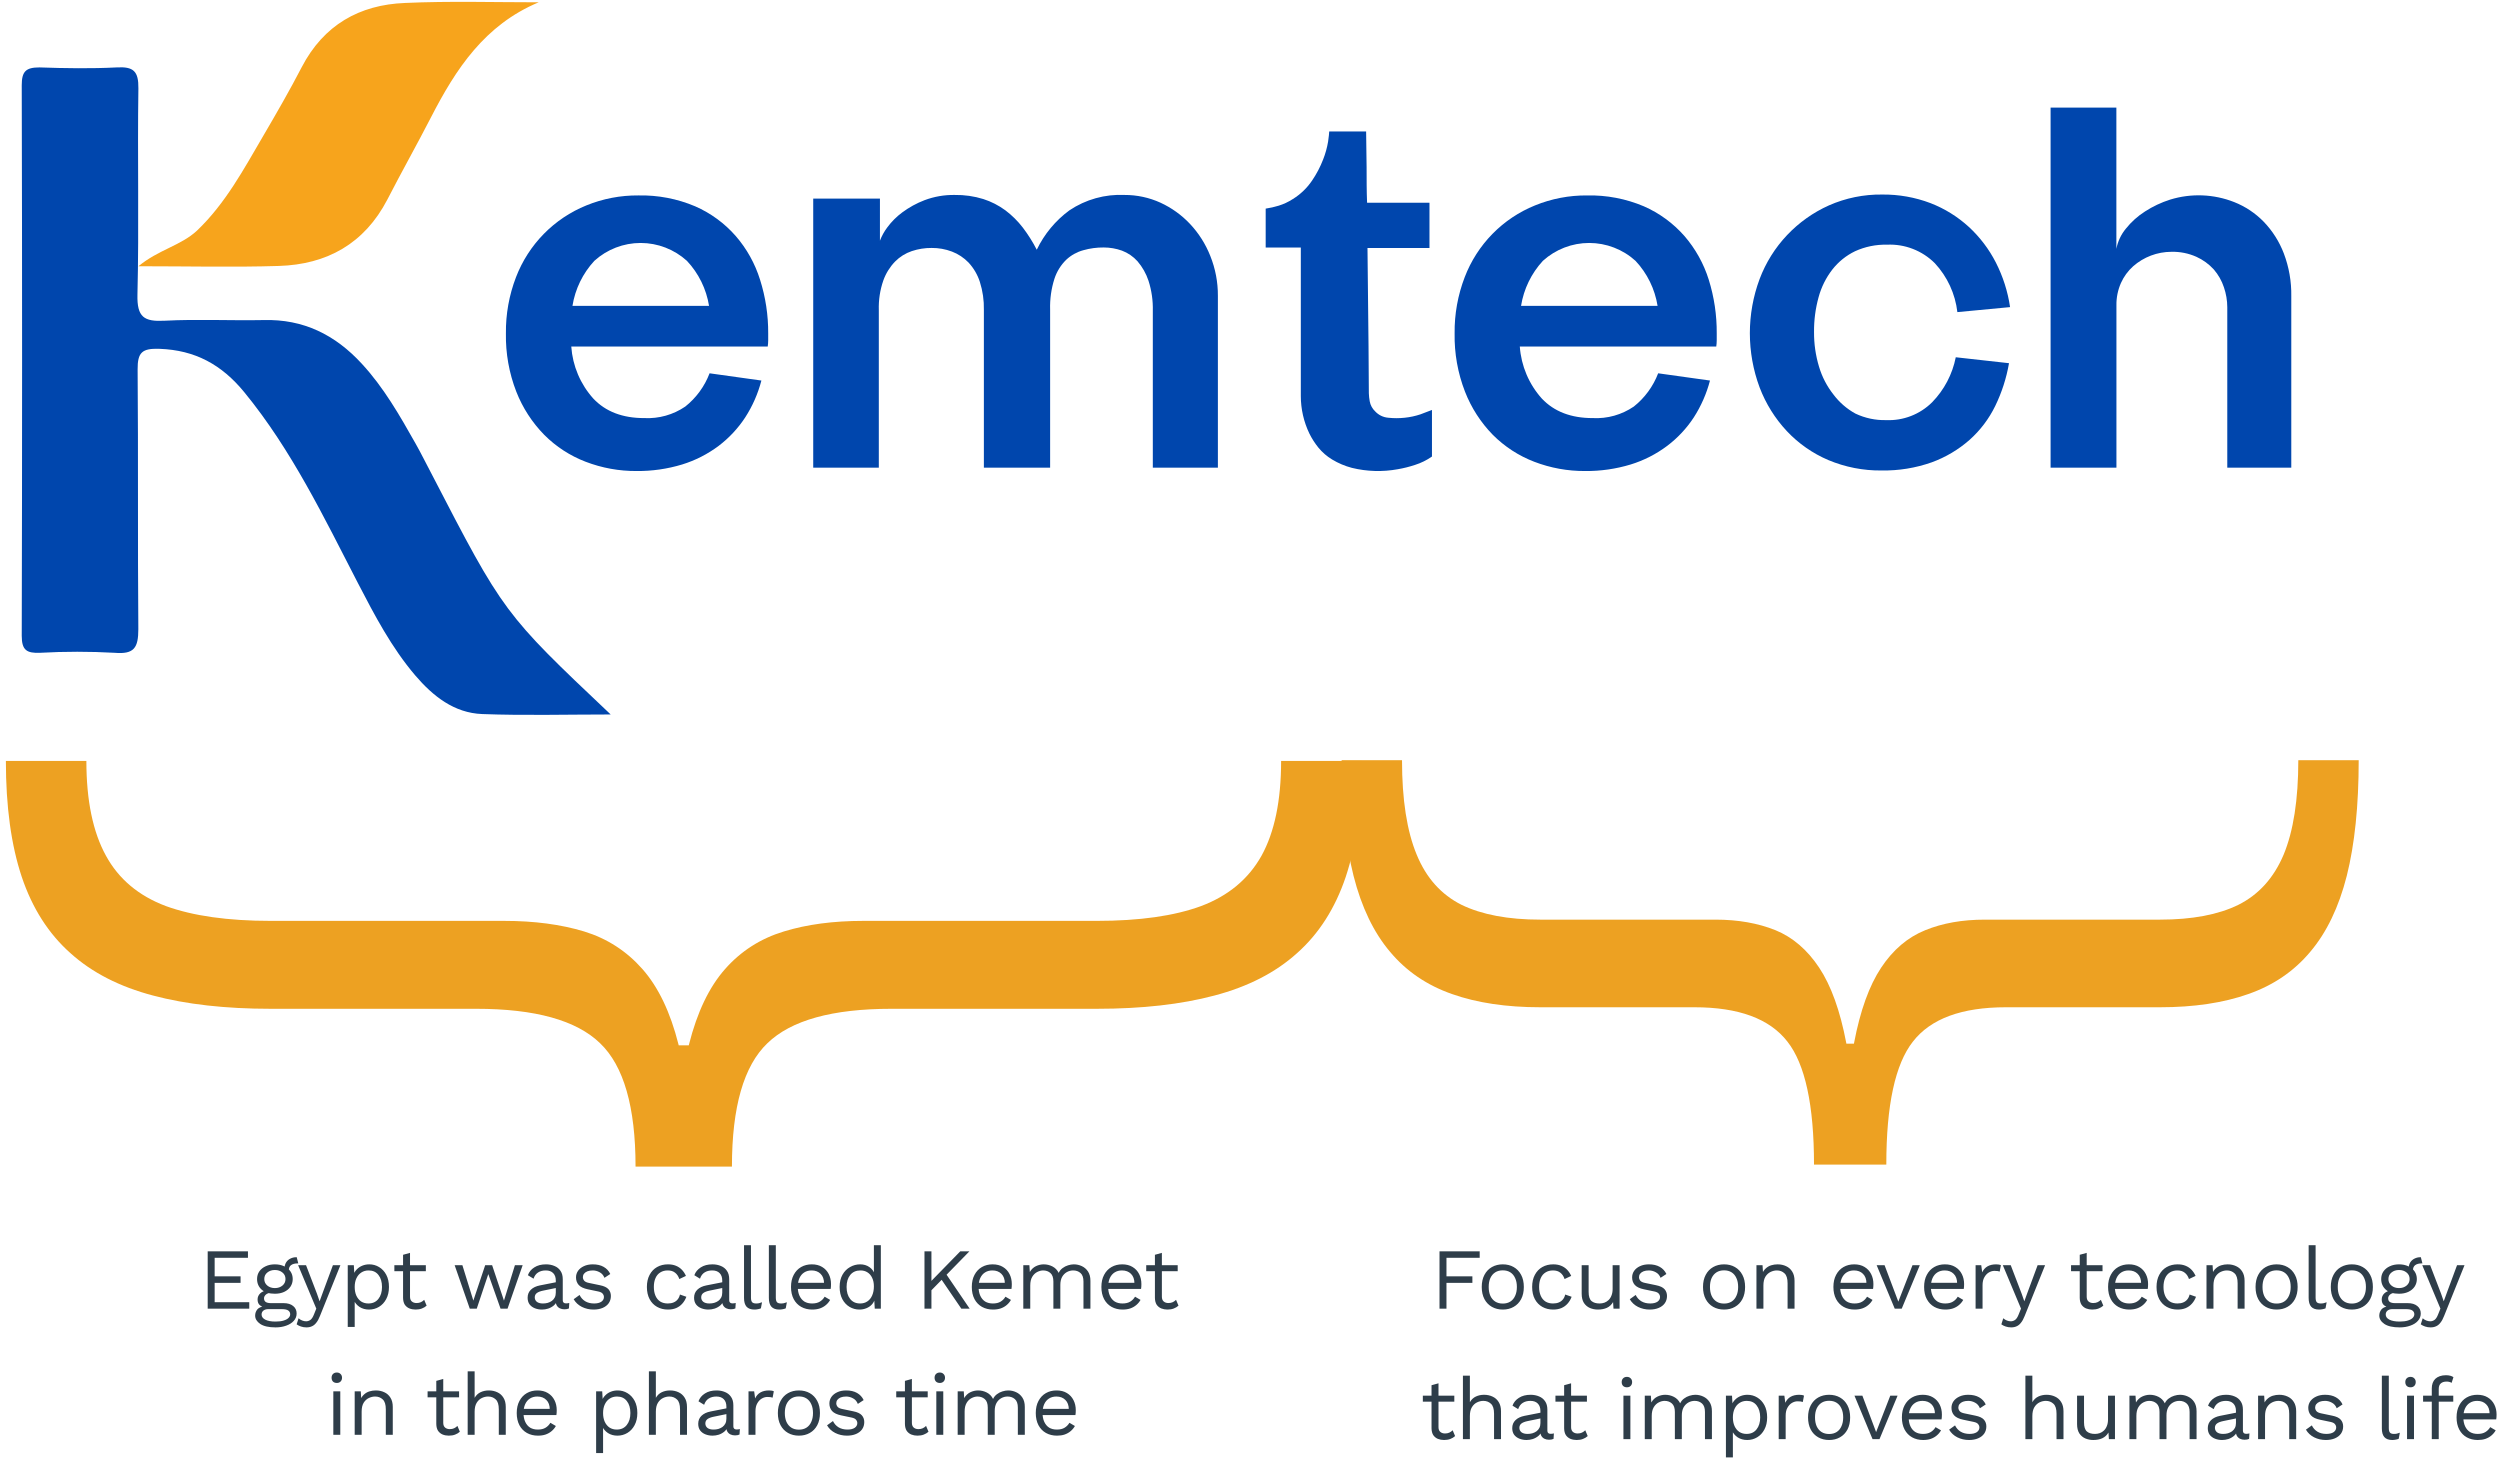 <svg width="575" height="338" viewBox="0 0 575 338" fill="none" xmlns="http://www.w3.org/2000/svg">
<g clip-path="url(#clip0_421_3331)">
<path d="M158.845 268.319H146.177C146.177 254.596 143.457 245.136 138.016 239.939C132.576 234.661 123.075 232.022 109.514 232.022H62.254C51.86 232.022 42.847 231.007 35.214 228.977C27.499 226.947 21.166 223.699 16.212 219.232C11.178 214.766 7.442 208.92 5.006 201.693C2.57 194.384 1.352 185.493 1.352 175.018H19.866C19.866 184.112 21.369 191.38 24.373 196.82C27.296 202.18 31.884 206.037 38.137 208.392C44.389 210.666 52.428 211.802 62.254 211.802H115.97C122.872 211.802 129.003 212.614 134.362 214.238C139.64 215.863 144.107 218.745 147.761 222.887C151.415 227.028 154.176 232.793 156.043 240.183C157.911 247.491 158.845 256.87 158.845 268.319ZM313.17 175.018C313.17 185.493 311.952 194.384 309.516 201.693C307.08 208.92 303.345 214.766 298.31 219.232C293.357 223.699 287.023 226.947 279.309 228.977C271.676 231.007 262.662 232.022 252.268 232.022H205.009C191.448 232.022 181.947 234.661 176.506 239.939C171.066 245.136 168.346 254.596 168.346 268.319H155.678C155.678 256.87 156.612 247.491 158.479 240.183C160.347 232.793 163.108 227.028 166.762 222.887C170.416 218.745 174.923 215.863 180.282 214.238C185.56 212.614 191.651 211.802 198.553 211.802H252.268C262.094 211.802 270.092 210.666 276.264 208.392C282.516 206.037 287.145 202.18 290.15 196.82C293.154 191.38 294.656 184.112 294.656 175.018H313.17ZM168.346 268.319H146.177V240.426H168.346V268.319Z" fill="#EDA122"/>
</g>
<g clip-path="url(#clip1_421_3331)">
<path d="M426.725 267.851H417.221C417.221 254.172 415.181 244.742 411.099 239.562C407.018 234.301 399.89 231.67 389.717 231.67H354.262C346.465 231.67 339.703 230.659 333.976 228.635C328.189 226.612 323.437 223.374 319.721 218.922C315.944 214.471 313.142 208.643 311.315 201.439C309.487 194.155 308.573 185.292 308.573 174.851H322.463C322.463 183.916 323.59 191.16 325.844 196.583C328.037 201.925 331.479 205.77 336.169 208.117C340.86 210.383 346.891 211.516 354.262 211.516H394.56C399.738 211.516 404.337 212.326 408.358 213.945C412.317 215.563 415.668 218.437 418.41 222.565C421.151 226.693 423.222 232.439 424.623 239.805C426.024 247.089 426.725 256.438 426.725 267.851ZM542.5 174.851C542.5 185.292 541.586 194.155 539.759 201.439C537.931 208.643 535.129 214.471 531.352 218.922C527.636 223.374 522.885 226.612 517.098 228.635C511.371 230.659 504.609 231.67 496.811 231.67H461.357C451.184 231.67 444.056 234.301 439.974 239.562C435.893 244.742 433.853 254.172 433.853 267.851H424.349C424.349 256.438 425.05 247.089 426.45 239.805C427.852 232.439 429.923 226.693 432.664 222.565C435.406 218.437 438.787 215.563 442.807 213.945C446.767 212.326 451.336 211.516 456.514 211.516H496.811C504.183 211.516 510.183 210.383 514.813 208.117C519.503 205.77 522.976 201.925 525.23 196.583C527.484 191.16 528.611 183.916 528.611 174.851H542.5ZM433.853 267.851H417.221V240.048H433.853V267.851Z" fill="#EDA122"/>
</g>
<path d="M47.77 301V287.8H57.03V289.3H49.37V293.56H55.33V295.06H49.37V299.5H57.33V301H47.77ZM68.244 289.16L68.604 290.58C68.591 290.58 68.571 290.58 68.544 290.58C68.517 290.58 68.491 290.58 68.464 290.58C67.811 290.58 67.304 290.713 66.944 290.98C66.597 291.233 66.424 291.647 66.424 292.22L65.444 291.72C65.444 291.2 65.564 290.747 65.804 290.36C66.044 289.973 66.371 289.68 66.784 289.48C67.197 289.267 67.651 289.16 68.144 289.16C68.157 289.16 68.171 289.16 68.184 289.16C68.211 289.16 68.231 289.16 68.244 289.16ZM65.204 299.72C66.151 299.72 66.891 299.94 67.424 300.38C67.957 300.807 68.224 301.38 68.224 302.1C68.224 302.753 68.004 303.32 67.564 303.8C67.137 304.28 66.557 304.647 65.824 304.9C65.104 305.167 64.291 305.3 63.384 305.3C61.811 305.3 60.631 305.033 59.844 304.5C59.071 303.967 58.684 303.327 58.684 302.58C58.684 302.047 58.857 301.567 59.204 301.14C59.564 300.727 60.164 300.493 61.004 300.44L60.864 300.74C60.411 300.62 60.024 300.42 59.704 300.14C59.397 299.847 59.244 299.427 59.244 298.88C59.244 298.333 59.444 297.867 59.844 297.48C60.257 297.08 60.864 296.833 61.664 296.74L62.724 297.28H62.524C61.871 297.347 61.404 297.513 61.124 297.78C60.857 298.033 60.724 298.313 60.724 298.62C60.724 298.993 60.857 299.273 61.124 299.46C61.404 299.633 61.791 299.72 62.284 299.72H65.204ZM63.364 303.96C64.137 303.96 64.771 303.88 65.264 303.72C65.771 303.56 66.144 303.353 66.384 303.1C66.624 302.847 66.744 302.573 66.744 302.28C66.744 301.92 66.597 301.633 66.304 301.42C66.024 301.207 65.511 301.1 64.764 301.1H61.684C61.257 301.1 60.897 301.207 60.604 301.42C60.311 301.647 60.164 301.953 60.164 302.34C60.164 302.833 60.444 303.227 61.004 303.52C61.577 303.813 62.364 303.96 63.364 303.96ZM63.224 290.8C64.024 290.8 64.731 290.947 65.344 291.24C65.971 291.52 66.457 291.913 66.804 292.42C67.151 292.927 67.324 293.513 67.324 294.18C67.324 294.833 67.151 295.42 66.804 295.94C66.457 296.447 65.971 296.847 65.344 297.14C64.731 297.42 64.024 297.56 63.224 297.56C61.904 297.56 60.891 297.247 60.184 296.62C59.477 295.98 59.124 295.167 59.124 294.18C59.124 293.513 59.297 292.927 59.644 292.42C60.004 291.913 60.491 291.52 61.104 291.24C61.717 290.947 62.424 290.8 63.224 290.8ZM63.224 292.1C62.531 292.1 61.951 292.293 61.484 292.68C61.017 293.053 60.784 293.553 60.784 294.18C60.784 294.793 61.017 295.293 61.484 295.68C61.951 296.067 62.531 296.26 63.224 296.26C63.917 296.26 64.497 296.067 64.964 295.68C65.431 295.293 65.664 294.793 65.664 294.18C65.664 293.553 65.431 293.053 64.964 292.68C64.497 292.293 63.917 292.1 63.224 292.1ZM78.289 291L73.589 302.68C73.335 303.333 73.055 303.847 72.749 304.22C72.455 304.607 72.122 304.88 71.749 305.04C71.389 305.213 70.969 305.3 70.489 305.3C70.035 305.3 69.615 305.233 69.229 305.1C68.855 304.98 68.522 304.813 68.229 304.6L68.669 303.2C68.935 303.44 69.215 303.613 69.509 303.72C69.815 303.84 70.115 303.9 70.409 303.9C70.755 303.9 71.082 303.793 71.389 303.58C71.695 303.367 71.975 302.933 72.229 302.28L72.749 300.98L71.749 298.6L68.569 291H70.389L72.889 297.52L73.509 299.3L74.229 297.32L76.569 291H78.289ZM79.981 305.2V291H81.381L81.521 293.44L81.301 293.16C81.474 292.693 81.734 292.287 82.081 291.94C82.428 291.58 82.848 291.3 83.341 291.1C83.834 290.9 84.368 290.8 84.941 290.8C85.754 290.8 86.501 291.007 87.181 291.42C87.874 291.833 88.428 292.427 88.841 293.2C89.254 293.973 89.461 294.907 89.461 296C89.461 297.08 89.248 298.013 88.821 298.8C88.408 299.573 87.854 300.167 87.161 300.58C86.468 300.993 85.708 301.2 84.881 301.2C84.054 301.2 83.328 301 82.701 300.6C82.088 300.187 81.648 299.667 81.381 299.04L81.581 298.74V305.2H79.981ZM84.721 299.8C85.708 299.8 86.474 299.453 87.021 298.76C87.581 298.067 87.861 297.147 87.861 296C87.861 294.853 87.588 293.933 87.041 293.24C86.508 292.547 85.754 292.2 84.781 292.2C84.141 292.2 83.581 292.36 83.101 292.68C82.621 292.987 82.248 293.427 81.981 294C81.714 294.56 81.581 295.227 81.581 296C81.581 296.76 81.708 297.427 81.961 298C82.228 298.573 82.594 299.02 83.061 299.34C83.541 299.647 84.094 299.8 84.721 299.8ZM94.304 288.16V298.24C94.304 298.733 94.444 299.1 94.724 299.34C95.004 299.58 95.364 299.7 95.804 299.7C96.191 299.7 96.524 299.633 96.804 299.5C97.084 299.367 97.338 299.187 97.564 298.96L98.124 300.3C97.818 300.58 97.451 300.8 97.024 300.96C96.611 301.12 96.131 301.2 95.584 301.2C95.078 301.2 94.604 301.113 94.164 300.94C93.724 300.753 93.371 300.467 93.104 300.08C92.851 299.68 92.718 299.16 92.704 298.52V288.6L94.304 288.16ZM97.944 291V292.38H90.704V291H97.944ZM118.43 291H120.21L116.73 301H115.13L112.31 293.04L109.65 301H108.05L104.57 291H106.35L108.87 299.14L111.59 291H113.19L115.91 299.14L118.43 291ZM127.834 294.54C127.834 293.793 127.634 293.22 127.234 292.82C126.834 292.407 126.268 292.2 125.534 292.2C124.841 292.2 124.254 292.353 123.774 292.66C123.294 292.953 122.941 293.433 122.714 294.1L121.414 293.3C121.681 292.553 122.174 291.953 122.894 291.5C123.614 291.033 124.508 290.8 125.574 290.8C126.294 290.8 126.948 290.927 127.534 291.18C128.121 291.42 128.581 291.793 128.914 292.3C129.261 292.793 129.434 293.433 129.434 294.22V299.06C129.434 299.54 129.688 299.78 130.194 299.78C130.448 299.78 130.694 299.747 130.934 299.68L130.854 300.94C130.588 301.073 130.241 301.14 129.814 301.14C129.428 301.14 129.081 301.067 128.774 300.92C128.468 300.773 128.228 300.553 128.054 300.26C127.881 299.953 127.794 299.573 127.794 299.12V298.92L128.194 298.98C128.034 299.5 127.761 299.927 127.374 300.26C126.988 300.58 126.554 300.82 126.074 300.98C125.594 301.127 125.121 301.2 124.654 301.2C124.068 301.2 123.521 301.1 123.014 300.9C122.508 300.7 122.101 300.4 121.794 300C121.501 299.587 121.354 299.08 121.354 298.48C121.354 297.733 121.601 297.12 122.094 296.64C122.601 296.147 123.301 295.813 124.194 295.64L128.154 294.86V296.18L124.934 296.84C124.281 296.973 123.794 297.16 123.474 297.4C123.154 297.64 122.994 297.973 122.994 298.4C122.994 298.813 123.154 299.153 123.474 299.42C123.808 299.673 124.274 299.8 124.874 299.8C125.261 299.8 125.628 299.753 125.974 299.66C126.334 299.553 126.654 299.4 126.934 299.2C127.214 298.987 127.434 298.727 127.594 298.42C127.754 298.1 127.834 297.727 127.834 297.3V294.54ZM136.523 301.2C135.549 301.2 134.649 300.993 133.823 300.58C133.009 300.167 132.383 299.58 131.943 298.82L133.303 297.84C133.596 298.453 134.023 298.933 134.583 299.28C135.156 299.627 135.843 299.8 136.643 299.8C137.349 299.8 137.903 299.667 138.303 299.4C138.703 299.12 138.903 298.76 138.903 298.32C138.903 298.04 138.809 297.787 138.623 297.56C138.449 297.32 138.109 297.147 137.603 297.04L135.203 296.54C134.229 296.34 133.529 296.007 133.103 295.54C132.689 295.073 132.483 294.493 132.483 293.8C132.483 293.253 132.636 292.753 132.943 292.3C133.263 291.847 133.709 291.487 134.283 291.22C134.869 290.94 135.556 290.8 136.342 290.8C137.329 290.8 138.163 290.993 138.843 291.38C139.523 291.767 140.029 292.313 140.363 293.02L139.023 293.9C138.796 293.313 138.429 292.887 137.923 292.62C137.416 292.34 136.889 292.2 136.342 292.2C135.863 292.2 135.449 292.267 135.103 292.4C134.769 292.533 134.509 292.72 134.323 292.96C134.149 293.187 134.063 293.447 134.063 293.74C134.063 294.033 134.163 294.307 134.363 294.56C134.563 294.8 134.936 294.973 135.483 295.08L137.983 295.6C138.916 295.787 139.569 296.093 139.943 296.52C140.316 296.947 140.503 297.467 140.503 298.08C140.503 298.707 140.336 299.26 140.003 299.74C139.669 300.207 139.203 300.567 138.603 300.82C138.003 301.073 137.309 301.2 136.523 301.2ZM153.626 290.8C154.319 290.8 154.926 290.907 155.446 291.12C155.979 291.333 156.439 291.64 156.826 292.04C157.212 292.44 157.526 292.913 157.766 293.46L156.246 294.18C156.032 293.54 155.706 293.053 155.266 292.72C154.839 292.373 154.279 292.2 153.586 292.2C152.919 292.2 152.346 292.353 151.866 292.66C151.386 292.953 151.019 293.387 150.766 293.96C150.512 294.52 150.386 295.2 150.386 296C150.386 296.787 150.512 297.467 150.766 298.04C151.019 298.613 151.386 299.053 151.866 299.36C152.346 299.653 152.919 299.8 153.586 299.8C154.106 299.8 154.552 299.72 154.926 299.56C155.312 299.4 155.626 299.167 155.866 298.86C156.119 298.553 156.292 298.18 156.386 297.74L157.866 298.26C157.639 298.873 157.326 299.4 156.926 299.84C156.539 300.28 156.066 300.62 155.506 300.86C154.959 301.087 154.332 301.2 153.626 301.2C152.692 301.2 151.859 300.993 151.126 300.58C150.392 300.167 149.819 299.573 149.406 298.8C148.992 298.013 148.786 297.08 148.786 296C148.786 294.92 148.992 293.993 149.406 293.22C149.819 292.433 150.392 291.833 151.126 291.42C151.859 291.007 152.692 290.8 153.626 290.8ZM166.117 294.54C166.117 293.793 165.917 293.22 165.517 292.82C165.117 292.407 164.551 292.2 163.817 292.2C163.124 292.2 162.537 292.353 162.057 292.66C161.577 292.953 161.224 293.433 160.997 294.1L159.697 293.3C159.964 292.553 160.457 291.953 161.177 291.5C161.897 291.033 162.791 290.8 163.857 290.8C164.577 290.8 165.231 290.927 165.817 291.18C166.404 291.42 166.864 291.793 167.197 292.3C167.544 292.793 167.717 293.433 167.717 294.22V299.06C167.717 299.54 167.971 299.78 168.477 299.78C168.731 299.78 168.977 299.747 169.217 299.68L169.137 300.94C168.871 301.073 168.524 301.14 168.097 301.14C167.711 301.14 167.364 301.067 167.057 300.92C166.751 300.773 166.511 300.553 166.337 300.26C166.164 299.953 166.077 299.573 166.077 299.12V298.92L166.477 298.98C166.317 299.5 166.044 299.927 165.657 300.26C165.271 300.58 164.837 300.82 164.357 300.98C163.877 301.127 163.404 301.2 162.937 301.2C162.351 301.2 161.804 301.1 161.297 300.9C160.791 300.7 160.384 300.4 160.077 300C159.784 299.587 159.637 299.08 159.637 298.48C159.637 297.733 159.884 297.12 160.377 296.64C160.884 296.147 161.584 295.813 162.477 295.64L166.437 294.86V296.18L163.217 296.84C162.564 296.973 162.077 297.16 161.757 297.4C161.437 297.64 161.277 297.973 161.277 298.4C161.277 298.813 161.437 299.153 161.757 299.42C162.091 299.673 162.557 299.8 163.157 299.8C163.544 299.8 163.911 299.753 164.257 299.66C164.617 299.553 164.937 299.4 165.217 299.2C165.497 298.987 165.717 298.727 165.877 298.42C166.037 298.1 166.117 297.727 166.117 297.3V294.54ZM172.725 286.4V298.46C172.725 298.967 172.819 299.32 173.005 299.52C173.192 299.707 173.492 299.8 173.905 299.8C174.172 299.8 174.392 299.78 174.565 299.74C174.739 299.7 174.972 299.627 175.265 299.52L175.005 300.92C174.792 301.013 174.559 301.08 174.305 301.12C174.052 301.173 173.792 301.2 173.525 301.2C172.712 301.2 172.105 300.98 171.705 300.54C171.319 300.1 171.125 299.427 171.125 298.52V286.4H172.725ZM178.439 286.4V298.46C178.439 298.967 178.532 299.32 178.719 299.52C178.905 299.707 179.205 299.8 179.619 299.8C179.885 299.8 180.105 299.78 180.279 299.74C180.452 299.7 180.685 299.627 180.979 299.52L180.719 300.92C180.505 301.013 180.272 301.08 180.019 301.12C179.765 301.173 179.505 301.2 179.239 301.2C178.425 301.2 177.819 300.98 177.419 300.54C177.032 300.1 176.839 299.427 176.839 298.52V286.4H178.439ZM186.812 301.2C185.865 301.2 185.019 300.993 184.272 300.58C183.539 300.167 182.965 299.573 182.552 298.8C182.139 298.013 181.932 297.08 181.932 296C181.932 294.92 182.139 293.993 182.552 293.22C182.965 292.433 183.532 291.833 184.252 291.42C184.972 291.007 185.792 290.8 186.712 290.8C187.645 290.8 188.439 291 189.092 291.4C189.759 291.8 190.265 292.347 190.612 293.04C190.959 293.72 191.132 294.487 191.132 295.34C191.132 295.567 191.125 295.773 191.112 295.96C191.099 296.147 191.079 296.313 191.052 296.46H182.972V295.04H190.352L189.532 295.2C189.532 294.24 189.265 293.5 188.732 292.98C188.212 292.46 187.525 292.2 186.672 292.2C186.019 292.2 185.452 292.353 184.972 292.66C184.505 292.953 184.139 293.387 183.872 293.96C183.619 294.52 183.492 295.2 183.492 296C183.492 296.787 183.625 297.467 183.892 298.04C184.159 298.613 184.532 299.053 185.012 299.36C185.505 299.653 186.092 299.8 186.772 299.8C187.505 299.8 188.099 299.66 188.552 299.38C189.019 299.1 189.392 298.72 189.672 298.24L190.932 298.98C190.679 299.433 190.352 299.827 189.952 300.16C189.565 300.493 189.105 300.753 188.572 300.94C188.052 301.113 187.465 301.2 186.812 301.2ZM197.675 301.2C196.848 301.2 196.088 300.993 195.395 300.58C194.702 300.167 194.148 299.573 193.735 298.8C193.322 298.013 193.115 297.08 193.115 296C193.115 294.893 193.335 293.953 193.775 293.18C194.215 292.407 194.795 291.82 195.515 291.42C196.235 291.007 197.008 290.8 197.835 290.8C198.662 290.8 199.375 291.013 199.975 291.44C200.588 291.867 200.995 292.433 201.195 293.14L200.995 293.28V286.4H202.595V301H201.195L201.055 298.58L201.275 298.46C201.182 299.047 200.955 299.547 200.595 299.96C200.248 300.36 199.815 300.667 199.295 300.88C198.788 301.093 198.248 301.2 197.675 301.2ZM197.835 299.8C198.475 299.8 199.028 299.64 199.495 299.32C199.975 299 200.342 298.547 200.595 297.96C200.862 297.36 200.995 296.66 200.995 295.86C200.995 295.1 200.862 294.447 200.595 293.9C200.342 293.353 199.982 292.933 199.515 292.64C199.062 292.347 198.528 292.2 197.915 292.2C196.902 292.2 196.115 292.547 195.555 293.24C194.995 293.933 194.715 294.853 194.715 296C194.715 297.147 194.988 298.067 195.535 298.76C196.082 299.453 196.848 299.8 197.835 299.8ZM222.97 287.8L217.21 293.7L216.97 293.96L213.43 297.58V295.42L220.87 287.8H222.97ZM214.23 287.8V301H212.63V287.8H214.23ZM217.37 292.68L223.03 301H221.11L216.05 293.58L217.37 292.68ZM228.395 301.2C227.449 301.2 226.602 300.993 225.855 300.58C225.122 300.167 224.549 299.573 224.135 298.8C223.722 298.013 223.515 297.08 223.515 296C223.515 294.92 223.722 293.993 224.135 293.22C224.549 292.433 225.115 291.833 225.835 291.42C226.555 291.007 227.375 290.8 228.295 290.8C229.229 290.8 230.022 291 230.675 291.4C231.342 291.8 231.849 292.347 232.195 293.04C232.542 293.72 232.715 294.487 232.715 295.34C232.715 295.567 232.709 295.773 232.695 295.96C232.682 296.147 232.662 296.313 232.635 296.46H224.555V295.04H231.935L231.115 295.2C231.115 294.24 230.849 293.5 230.315 292.98C229.795 292.46 229.109 292.2 228.255 292.2C227.602 292.2 227.035 292.353 226.555 292.66C226.089 292.953 225.722 293.387 225.455 293.96C225.202 294.52 225.075 295.2 225.075 296C225.075 296.787 225.209 297.467 225.475 298.04C225.742 298.613 226.115 299.053 226.595 299.36C227.089 299.653 227.675 299.8 228.355 299.8C229.089 299.8 229.682 299.66 230.135 299.38C230.602 299.1 230.975 298.72 231.255 298.24L232.515 298.98C232.262 299.433 231.935 299.827 231.535 300.16C231.149 300.493 230.689 300.753 230.155 300.94C229.635 301.113 229.049 301.2 228.395 301.2ZM235.358 301V291H236.758L236.858 292.56C237.218 291.947 237.685 291.5 238.258 291.22C238.845 290.94 239.445 290.8 240.058 290.8C240.765 290.8 241.432 290.96 242.058 291.28C242.685 291.6 243.165 292.093 243.498 292.76C243.712 292.307 244.012 291.94 244.398 291.66C244.785 291.367 245.205 291.153 245.658 291.02C246.125 290.873 246.565 290.8 246.978 290.8C247.618 290.8 248.225 290.933 248.798 291.2C249.385 291.467 249.865 291.88 250.238 292.44C250.612 293 250.798 293.72 250.798 294.6V301H249.198V294.76C249.198 293.853 248.972 293.2 248.518 292.8C248.065 292.4 247.505 292.2 246.838 292.2C246.318 292.2 245.832 292.327 245.378 292.58C244.925 292.833 244.558 293.207 244.278 293.7C244.012 294.193 243.878 294.8 243.878 295.52V301H242.278V294.76C242.278 293.853 242.052 293.2 241.598 292.8C241.145 292.4 240.585 292.2 239.918 292.2C239.478 292.2 239.025 292.32 238.558 292.56C238.105 292.787 237.725 293.153 237.418 293.66C237.112 294.167 236.958 294.833 236.958 295.66V301H235.358ZM258.201 301.2C257.254 301.2 256.408 300.993 255.661 300.58C254.928 300.167 254.354 299.573 253.941 298.8C253.528 298.013 253.321 297.08 253.321 296C253.321 294.92 253.528 293.993 253.941 293.22C254.354 292.433 254.921 291.833 255.641 291.42C256.361 291.007 257.181 290.8 258.101 290.8C259.034 290.8 259.828 291 260.481 291.4C261.148 291.8 261.654 292.347 262.001 293.04C262.348 293.72 262.521 294.487 262.521 295.34C262.521 295.567 262.514 295.773 262.501 295.96C262.488 296.147 262.468 296.313 262.441 296.46H254.361V295.04H261.741L260.921 295.2C260.921 294.24 260.654 293.5 260.121 292.98C259.601 292.46 258.914 292.2 258.061 292.2C257.408 292.2 256.841 292.353 256.361 292.66C255.894 292.953 255.528 293.387 255.261 293.96C255.008 294.52 254.881 295.2 254.881 296C254.881 296.787 255.014 297.467 255.281 298.04C255.548 298.613 255.921 299.053 256.401 299.36C256.894 299.653 257.481 299.8 258.161 299.8C258.894 299.8 259.488 299.66 259.941 299.38C260.408 299.1 260.781 298.72 261.061 298.24L262.321 298.98C262.068 299.433 261.741 299.827 261.341 300.16C260.954 300.493 260.494 300.753 259.961 300.94C259.441 301.113 258.854 301.2 258.201 301.2ZM267.231 288.16V298.24C267.231 298.733 267.371 299.1 267.651 299.34C267.931 299.58 268.291 299.7 268.731 299.7C269.118 299.7 269.451 299.633 269.731 299.5C270.011 299.367 270.264 299.187 270.491 298.96L271.051 300.3C270.744 300.58 270.378 300.8 269.951 300.96C269.538 301.12 269.058 301.2 268.511 301.2C268.004 301.2 267.531 301.113 267.091 300.94C266.651 300.753 266.298 300.467 266.031 300.08C265.778 299.68 265.644 299.16 265.631 298.52V288.6L267.231 288.16ZM270.871 291V292.38H263.631V291H270.871ZM77.466 318.08C77.106 318.08 76.812 317.973 76.585 317.76C76.372 317.533 76.266 317.24 76.266 316.88C76.266 316.52 76.372 316.233 76.585 316.02C76.812 315.793 77.106 315.68 77.466 315.68C77.826 315.68 78.112 315.793 78.326 316.02C78.552 316.233 78.665 316.52 78.665 316.88C78.665 317.24 78.552 317.533 78.326 317.76C78.112 317.973 77.826 318.08 77.466 318.08ZM78.266 320V330H76.665V320H78.266ZM81.578 330V320H82.978L83.118 322.24L82.858 322.02C83.071 321.487 83.358 321.06 83.718 320.74C84.078 320.407 84.491 320.167 84.958 320.02C85.438 319.873 85.931 319.8 86.438 319.8C87.158 319.8 87.811 319.94 88.398 320.22C88.985 320.487 89.451 320.9 89.798 321.46C90.158 322.02 90.338 322.733 90.338 323.6V330H88.738V324.16C88.738 323.053 88.498 322.287 88.018 321.86C87.551 321.42 86.971 321.2 86.278 321.2C85.798 321.2 85.318 321.313 84.838 321.54C84.358 321.767 83.958 322.133 83.638 322.64C83.331 323.147 83.178 323.827 83.178 324.68V330H81.578ZM101.947 317.16V327.24C101.947 327.733 102.087 328.1 102.367 328.34C102.647 328.58 103.007 328.7 103.447 328.7C103.833 328.7 104.167 328.633 104.447 328.5C104.727 328.367 104.98 328.187 105.207 327.96L105.767 329.3C105.46 329.58 105.093 329.8 104.667 329.96C104.253 330.12 103.773 330.2 103.227 330.2C102.72 330.2 102.247 330.113 101.807 329.94C101.367 329.753 101.013 329.467 100.747 329.08C100.493 328.68 100.36 328.16 100.347 327.52V317.6L101.947 317.16ZM105.587 320V321.38H98.347V320H105.587ZM107.565 330V315.4H109.165V321.5C109.512 320.9 109.972 320.467 110.545 320.2C111.119 319.933 111.745 319.8 112.425 319.8C113.145 319.8 113.799 319.94 114.385 320.22C114.972 320.487 115.439 320.9 115.785 321.46C116.145 322.02 116.325 322.733 116.325 323.6V330H114.725V324.16C114.725 323.053 114.485 322.287 114.005 321.86C113.539 321.42 112.959 321.2 112.265 321.2C111.785 321.2 111.305 321.313 110.825 321.54C110.345 321.767 109.945 322.14 109.625 322.66C109.319 323.167 109.165 323.847 109.165 324.7V330H107.565ZM123.728 330.2C122.782 330.2 121.935 329.993 121.188 329.58C120.455 329.167 119.882 328.573 119.468 327.8C119.055 327.013 118.848 326.08 118.848 325C118.848 323.92 119.055 322.993 119.468 322.22C119.882 321.433 120.448 320.833 121.168 320.42C121.888 320.007 122.708 319.8 123.628 319.8C124.562 319.8 125.355 320 126.008 320.4C126.675 320.8 127.182 321.347 127.528 322.04C127.875 322.72 128.048 323.487 128.048 324.34C128.048 324.567 128.042 324.773 128.028 324.96C128.015 325.147 127.995 325.313 127.968 325.46H119.888V324.04H127.268L126.448 324.2C126.448 323.24 126.182 322.5 125.648 321.98C125.128 321.46 124.442 321.2 123.588 321.2C122.935 321.2 122.368 321.353 121.888 321.66C121.422 321.953 121.055 322.387 120.788 322.96C120.535 323.52 120.408 324.2 120.408 325C120.408 325.787 120.542 326.467 120.808 327.04C121.075 327.613 121.448 328.053 121.928 328.36C122.422 328.653 123.008 328.8 123.688 328.8C124.422 328.8 125.015 328.66 125.468 328.38C125.935 328.1 126.308 327.72 126.588 327.24L127.848 327.98C127.595 328.433 127.268 328.827 126.868 329.16C126.482 329.493 126.022 329.753 125.488 329.94C124.968 330.113 124.382 330.2 123.728 330.2ZM137.108 334.2V320H138.508L138.648 322.44L138.428 322.16C138.601 321.693 138.861 321.287 139.208 320.94C139.554 320.58 139.974 320.3 140.468 320.1C140.961 319.9 141.494 319.8 142.068 319.8C142.881 319.8 143.628 320.007 144.308 320.42C145.001 320.833 145.554 321.427 145.968 322.2C146.381 322.973 146.588 323.907 146.588 325C146.588 326.08 146.374 327.013 145.948 327.8C145.534 328.573 144.981 329.167 144.288 329.58C143.594 329.993 142.834 330.2 142.008 330.2C141.181 330.2 140.454 330 139.828 329.6C139.214 329.187 138.774 328.667 138.508 328.04L138.708 327.74V334.2H137.108ZM141.848 328.8C142.834 328.8 143.601 328.453 144.148 327.76C144.708 327.067 144.988 326.147 144.988 325C144.988 323.853 144.714 322.933 144.168 322.24C143.634 321.547 142.881 321.2 141.908 321.2C141.268 321.2 140.708 321.36 140.228 321.68C139.748 321.987 139.374 322.427 139.108 323C138.841 323.56 138.708 324.227 138.708 325C138.708 325.76 138.834 326.427 139.088 327C139.354 327.573 139.721 328.02 140.188 328.34C140.668 328.647 141.221 328.8 141.848 328.8ZM149.247 330V315.4H150.847V321.5C151.193 320.9 151.653 320.467 152.227 320.2C152.8 319.933 153.427 319.8 154.107 319.8C154.827 319.8 155.48 319.94 156.067 320.22C156.653 320.487 157.12 320.9 157.467 321.46C157.827 322.02 158.007 322.733 158.007 323.6V330H156.407V324.16C156.407 323.053 156.167 322.287 155.687 321.86C155.22 321.42 154.64 321.2 153.947 321.2C153.467 321.2 152.987 321.313 152.507 321.54C152.027 321.767 151.627 322.14 151.307 322.66C151 323.167 150.847 323.847 150.847 324.7V330H149.247ZM167.07 323.54C167.07 322.793 166.87 322.22 166.47 321.82C166.07 321.407 165.503 321.2 164.77 321.2C164.076 321.2 163.49 321.353 163.01 321.66C162.53 321.953 162.176 322.433 161.95 323.1L160.65 322.3C160.916 321.553 161.41 320.953 162.13 320.5C162.85 320.033 163.743 319.8 164.81 319.8C165.53 319.8 166.183 319.927 166.77 320.18C167.356 320.42 167.816 320.793 168.15 321.3C168.496 321.793 168.67 322.433 168.67 323.22V328.06C168.67 328.54 168.923 328.78 169.43 328.78C169.683 328.78 169.93 328.747 170.17 328.68L170.09 329.94C169.823 330.073 169.476 330.14 169.05 330.14C168.663 330.14 168.316 330.067 168.01 329.92C167.703 329.773 167.463 329.553 167.29 329.26C167.116 328.953 167.03 328.573 167.03 328.12V327.92L167.43 327.98C167.27 328.5 166.996 328.927 166.61 329.26C166.223 329.58 165.79 329.82 165.31 329.98C164.83 330.127 164.356 330.2 163.89 330.2C163.303 330.2 162.756 330.1 162.25 329.9C161.743 329.7 161.336 329.4 161.03 329C160.736 328.587 160.59 328.08 160.59 327.48C160.59 326.733 160.836 326.12 161.33 325.64C161.836 325.147 162.536 324.813 163.43 324.64L167.39 323.86V325.18L164.17 325.84C163.516 325.973 163.03 326.16 162.71 326.4C162.39 326.64 162.23 326.973 162.23 327.4C162.23 327.813 162.39 328.153 162.71 328.42C163.043 328.673 163.51 328.8 164.11 328.8C164.496 328.8 164.863 328.753 165.21 328.66C165.57 328.553 165.89 328.4 166.17 328.2C166.45 327.987 166.67 327.727 166.83 327.42C166.99 327.1 167.07 326.727 167.07 326.3V323.54ZM172.158 330V320H173.458L173.678 321.64C173.958 321.027 174.364 320.567 174.898 320.26C175.444 319.953 176.104 319.8 176.878 319.8C177.051 319.8 177.238 319.813 177.438 319.84C177.651 319.867 177.831 319.92 177.978 320L177.698 321.46C177.551 321.407 177.391 321.367 177.218 321.34C177.044 321.313 176.798 321.3 176.478 321.3C176.064 321.3 175.644 321.42 175.218 321.66C174.804 321.9 174.458 322.267 174.178 322.76C173.898 323.24 173.758 323.853 173.758 324.6V330H172.158ZM183.749 319.8C184.696 319.8 185.529 320.007 186.249 320.42C186.983 320.833 187.556 321.433 187.969 322.22C188.383 322.993 188.589 323.92 188.589 325C188.589 326.08 188.383 327.013 187.969 327.8C187.556 328.573 186.983 329.167 186.249 329.58C185.529 329.993 184.696 330.2 183.749 330.2C182.816 330.2 181.983 329.993 181.249 329.58C180.516 329.167 179.943 328.573 179.529 327.8C179.116 327.013 178.909 326.08 178.909 325C178.909 323.92 179.116 322.993 179.529 322.22C179.943 321.433 180.516 320.833 181.249 320.42C181.983 320.007 182.816 319.8 183.749 319.8ZM183.749 321.18C183.069 321.18 182.489 321.333 182.009 321.64C181.529 321.947 181.156 322.387 180.889 322.96C180.636 323.52 180.509 324.2 180.509 325C180.509 325.787 180.636 326.467 180.889 327.04C181.156 327.613 181.529 328.053 182.009 328.36C182.489 328.667 183.069 328.82 183.749 328.82C184.429 328.82 185.009 328.667 185.489 328.36C185.969 328.053 186.336 327.613 186.589 327.04C186.856 326.467 186.989 325.787 186.989 325C186.989 324.2 186.856 323.52 186.589 322.96C186.336 322.387 185.969 321.947 185.489 321.64C185.009 321.333 184.429 321.18 183.749 321.18ZM194.801 330.2C193.828 330.2 192.928 329.993 192.101 329.58C191.288 329.167 190.661 328.58 190.221 327.82L191.581 326.84C191.875 327.453 192.301 327.933 192.861 328.28C193.435 328.627 194.121 328.8 194.921 328.8C195.628 328.8 196.181 328.667 196.581 328.4C196.981 328.12 197.181 327.76 197.181 327.32C197.181 327.04 197.088 326.787 196.901 326.56C196.728 326.32 196.388 326.147 195.881 326.04L193.481 325.54C192.508 325.34 191.808 325.007 191.381 324.54C190.968 324.073 190.761 323.493 190.761 322.8C190.761 322.253 190.915 321.753 191.221 321.3C191.541 320.847 191.988 320.487 192.561 320.22C193.148 319.94 193.835 319.8 194.621 319.8C195.608 319.8 196.441 319.993 197.121 320.38C197.801 320.767 198.308 321.313 198.641 322.02L197.301 322.9C197.075 322.313 196.708 321.887 196.201 321.62C195.695 321.34 195.168 321.2 194.621 321.2C194.141 321.2 193.728 321.267 193.381 321.4C193.048 321.533 192.788 321.72 192.601 321.96C192.428 322.187 192.341 322.447 192.341 322.74C192.341 323.033 192.441 323.307 192.641 323.56C192.841 323.8 193.215 323.973 193.761 324.08L196.261 324.6C197.195 324.787 197.848 325.093 198.221 325.52C198.595 325.947 198.781 326.467 198.781 327.08C198.781 327.707 198.615 328.26 198.281 328.74C197.948 329.207 197.481 329.567 196.881 329.82C196.281 330.073 195.588 330.2 194.801 330.2ZM209.734 317.16V327.24C209.734 327.733 209.874 328.1 210.154 328.34C210.434 328.58 210.794 328.7 211.234 328.7C211.621 328.7 211.954 328.633 212.234 328.5C212.514 328.367 212.767 328.187 212.994 327.96L213.554 329.3C213.247 329.58 212.881 329.8 212.454 329.96C212.041 330.12 211.561 330.2 211.014 330.2C210.507 330.2 210.034 330.113 209.594 329.94C209.154 329.753 208.801 329.467 208.534 329.08C208.281 328.68 208.147 328.16 208.134 327.52V317.6L209.734 317.16ZM213.374 320V321.38H206.134V320H213.374ZM216.153 318.08C215.793 318.08 215.5 317.973 215.273 317.76C215.06 317.533 214.953 317.24 214.953 316.88C214.953 316.52 215.06 316.233 215.273 316.02C215.5 315.793 215.793 315.68 216.153 315.68C216.513 315.68 216.8 315.793 217.013 316.02C217.24 316.233 217.353 316.52 217.353 316.88C217.353 317.24 217.24 317.533 217.013 317.76C216.8 317.973 216.513 318.08 216.153 318.08ZM216.953 320V330H215.353V320H216.953ZM220.265 330V320H221.665L221.765 321.56C222.125 320.947 222.592 320.5 223.165 320.22C223.752 319.94 224.352 319.8 224.965 319.8C225.672 319.8 226.339 319.96 226.965 320.28C227.592 320.6 228.072 321.093 228.405 321.76C228.619 321.307 228.919 320.94 229.305 320.66C229.692 320.367 230.112 320.153 230.565 320.02C231.032 319.873 231.472 319.8 231.885 319.8C232.525 319.8 233.132 319.933 233.705 320.2C234.292 320.467 234.772 320.88 235.145 321.44C235.519 322 235.705 322.72 235.705 323.6V330H234.105V323.76C234.105 322.853 233.879 322.2 233.425 321.8C232.972 321.4 232.412 321.2 231.745 321.2C231.225 321.2 230.739 321.327 230.285 321.58C229.832 321.833 229.465 322.207 229.185 322.7C228.919 323.193 228.785 323.8 228.785 324.52V330H227.185V323.76C227.185 322.853 226.959 322.2 226.505 321.8C226.052 321.4 225.492 321.2 224.825 321.2C224.385 321.2 223.932 321.32 223.465 321.56C223.012 321.787 222.632 322.153 222.325 322.66C222.019 323.167 221.865 323.833 221.865 324.66V330H220.265ZM243.108 330.2C242.161 330.2 241.315 329.993 240.568 329.58C239.835 329.167 239.261 328.573 238.848 327.8C238.435 327.013 238.228 326.08 238.228 325C238.228 323.92 238.435 322.993 238.848 322.22C239.261 321.433 239.828 320.833 240.548 320.42C241.268 320.007 242.088 319.8 243.008 319.8C243.941 319.8 244.735 320 245.388 320.4C246.055 320.8 246.561 321.347 246.908 322.04C247.255 322.72 247.428 323.487 247.428 324.34C247.428 324.567 247.421 324.773 247.408 324.96C247.395 325.147 247.375 325.313 247.348 325.46H239.268V324.04H246.648L245.828 324.2C245.828 323.24 245.561 322.5 245.028 321.98C244.508 321.46 243.821 321.2 242.968 321.2C242.315 321.2 241.748 321.353 241.268 321.66C240.801 321.953 240.435 322.387 240.168 322.96C239.915 323.52 239.788 324.2 239.788 325C239.788 325.787 239.921 326.467 240.188 327.04C240.455 327.613 240.828 328.053 241.308 328.36C241.801 328.653 242.388 328.8 243.068 328.8C243.801 328.8 244.395 328.66 244.848 328.38C245.315 328.1 245.688 327.72 245.968 327.24L247.228 327.98C246.975 328.433 246.648 328.827 246.248 329.16C245.861 329.493 245.401 329.753 244.868 329.94C244.348 330.113 243.761 330.2 243.108 330.2Z" fill="#2E3D49"/>
<path d="M340.328 289.3H332.688V293.56H338.648V295.06H332.688V301H331.088V287.8H340.328V289.3ZM345.641 290.8C346.588 290.8 347.421 291.007 348.141 291.42C348.875 291.833 349.448 292.433 349.861 293.22C350.275 293.993 350.481 294.92 350.481 296C350.481 297.08 350.275 298.013 349.861 298.8C349.448 299.573 348.875 300.167 348.141 300.58C347.421 300.993 346.588 301.2 345.641 301.2C344.708 301.2 343.875 300.993 343.141 300.58C342.408 300.167 341.835 299.573 341.421 298.8C341.008 298.013 340.801 297.08 340.801 296C340.801 294.92 341.008 293.993 341.421 293.22C341.835 292.433 342.408 291.833 343.141 291.42C343.875 291.007 344.708 290.8 345.641 290.8ZM345.641 292.18C344.961 292.18 344.381 292.333 343.901 292.64C343.421 292.947 343.048 293.387 342.781 293.96C342.528 294.52 342.401 295.2 342.401 296C342.401 296.787 342.528 297.467 342.781 298.04C343.048 298.613 343.421 299.053 343.901 299.36C344.381 299.667 344.961 299.82 345.641 299.82C346.321 299.82 346.901 299.667 347.381 299.36C347.861 299.053 348.228 298.613 348.481 298.04C348.748 297.467 348.881 296.787 348.881 296C348.881 295.2 348.748 294.52 348.481 293.96C348.228 293.387 347.861 292.947 347.381 292.64C346.901 292.333 346.321 292.18 345.641 292.18ZM357.234 290.8C357.927 290.8 358.534 290.907 359.054 291.12C359.587 291.333 360.047 291.64 360.434 292.04C360.82 292.44 361.134 292.913 361.374 293.46L359.854 294.18C359.64 293.54 359.314 293.053 358.874 292.72C358.447 292.373 357.887 292.2 357.194 292.2C356.527 292.2 355.954 292.353 355.474 292.66C354.994 292.953 354.627 293.387 354.374 293.96C354.12 294.52 353.994 295.2 353.994 296C353.994 296.787 354.12 297.467 354.374 298.04C354.627 298.613 354.994 299.053 355.474 299.36C355.954 299.653 356.527 299.8 357.194 299.8C357.714 299.8 358.16 299.72 358.534 299.56C358.92 299.4 359.234 299.167 359.474 298.86C359.727 298.553 359.9 298.18 359.994 297.74L361.474 298.26C361.247 298.873 360.934 299.4 360.534 299.84C360.147 300.28 359.674 300.62 359.114 300.86C358.567 301.087 357.94 301.2 357.234 301.2C356.3 301.2 355.467 300.993 354.734 300.58C354 300.167 353.427 299.573 353.014 298.8C352.6 298.013 352.394 297.08 352.394 296C352.394 294.92 352.6 293.993 353.014 293.22C353.427 292.433 354 291.833 354.734 291.42C355.467 291.007 356.3 290.8 357.234 290.8ZM367.505 301.2C366.865 301.2 366.258 301.08 365.685 300.84C365.125 300.6 364.665 300.213 364.305 299.68C363.958 299.133 363.785 298.427 363.785 297.56V291H365.385V297.14C365.385 298.153 365.605 298.853 366.045 299.24C366.485 299.613 367.105 299.8 367.905 299.8C368.278 299.8 368.645 299.74 369.005 299.62C369.365 299.487 369.685 299.287 369.965 299.02C370.258 298.74 370.485 298.387 370.645 297.96C370.818 297.533 370.905 297.027 370.905 296.44V291H372.505V301H371.105L371.005 299.48C370.658 300.08 370.185 300.52 369.585 300.8C368.998 301.067 368.305 301.2 367.505 301.2ZM379.429 301.2C378.455 301.2 377.555 300.993 376.729 300.58C375.915 300.167 375.289 299.58 374.849 298.82L376.209 297.84C376.502 298.453 376.929 298.933 377.489 299.28C378.062 299.627 378.749 299.8 379.549 299.8C380.255 299.8 380.809 299.667 381.209 299.4C381.609 299.12 381.809 298.76 381.809 298.32C381.809 298.04 381.715 297.787 381.529 297.56C381.355 297.32 381.015 297.147 380.509 297.04L378.109 296.54C377.135 296.34 376.435 296.007 376.009 295.54C375.595 295.073 375.389 294.493 375.389 293.8C375.389 293.253 375.542 292.753 375.849 292.3C376.169 291.847 376.615 291.487 377.189 291.22C377.775 290.94 378.462 290.8 379.249 290.8C380.235 290.8 381.069 290.993 381.749 291.38C382.429 291.767 382.935 292.313 383.269 293.02L381.929 293.9C381.702 293.313 381.335 292.887 380.829 292.62C380.322 292.34 379.795 292.2 379.249 292.2C378.769 292.2 378.355 292.267 378.009 292.4C377.675 292.533 377.415 292.72 377.229 292.96C377.055 293.187 376.969 293.447 376.969 293.74C376.969 294.033 377.069 294.307 377.269 294.56C377.469 294.8 377.842 294.973 378.389 295.08L380.889 295.6C381.822 295.787 382.475 296.093 382.849 296.52C383.222 296.947 383.409 297.467 383.409 298.08C383.409 298.707 383.242 299.26 382.909 299.74C382.575 300.207 382.109 300.567 381.509 300.82C380.909 301.073 380.215 301.2 379.429 301.2ZM396.532 290.8C397.479 290.8 398.312 291.007 399.032 291.42C399.765 291.833 400.339 292.433 400.752 293.22C401.165 293.993 401.372 294.92 401.372 296C401.372 297.08 401.165 298.013 400.752 298.8C400.339 299.573 399.765 300.167 399.032 300.58C398.312 300.993 397.479 301.2 396.532 301.2C395.599 301.2 394.765 300.993 394.032 300.58C393.299 300.167 392.725 299.573 392.312 298.8C391.899 298.013 391.692 297.08 391.692 296C391.692 294.92 391.899 293.993 392.312 293.22C392.725 292.433 393.299 291.833 394.032 291.42C394.765 291.007 395.599 290.8 396.532 290.8ZM396.532 292.18C395.852 292.18 395.272 292.333 394.792 292.64C394.312 292.947 393.939 293.387 393.672 293.96C393.419 294.52 393.292 295.2 393.292 296C393.292 296.787 393.419 297.467 393.672 298.04C393.939 298.613 394.312 299.053 394.792 299.36C395.272 299.667 395.852 299.82 396.532 299.82C397.212 299.82 397.792 299.667 398.272 299.36C398.752 299.053 399.119 298.613 399.372 298.04C399.639 297.467 399.772 296.787 399.772 296C399.772 295.2 399.639 294.52 399.372 293.96C399.119 293.387 398.752 292.947 398.272 292.64C397.792 292.333 397.212 292.18 396.532 292.18ZM403.984 301V291H405.384L405.524 293.24L405.264 293.02C405.478 292.487 405.764 292.06 406.124 291.74C406.484 291.407 406.898 291.167 407.364 291.02C407.844 290.873 408.338 290.8 408.844 290.8C409.564 290.8 410.218 290.94 410.804 291.22C411.391 291.487 411.858 291.9 412.204 292.46C412.564 293.02 412.744 293.733 412.744 294.6V301H411.144V295.16C411.144 294.053 410.904 293.287 410.424 292.86C409.958 292.42 409.378 292.2 408.684 292.2C408.204 292.2 407.724 292.313 407.244 292.54C406.764 292.767 406.364 293.133 406.044 293.64C405.738 294.147 405.584 294.827 405.584 295.68V301H403.984ZM426.563 301.2C425.617 301.2 424.77 300.993 424.023 300.58C423.29 300.167 422.717 299.573 422.303 298.8C421.89 298.013 421.683 297.08 421.683 296C421.683 294.92 421.89 293.993 422.303 293.22C422.717 292.433 423.283 291.833 424.003 291.42C424.723 291.007 425.543 290.8 426.463 290.8C427.397 290.8 428.19 291 428.843 291.4C429.51 291.8 430.017 292.347 430.363 293.04C430.71 293.72 430.883 294.487 430.883 295.34C430.883 295.567 430.877 295.773 430.863 295.96C430.85 296.147 430.83 296.313 430.803 296.46H422.723V295.04H430.103L429.283 295.2C429.283 294.24 429.017 293.5 428.483 292.98C427.963 292.46 427.277 292.2 426.423 292.2C425.77 292.2 425.203 292.353 424.723 292.66C424.257 292.953 423.89 293.387 423.623 293.96C423.37 294.52 423.243 295.2 423.243 296C423.243 296.787 423.377 297.467 423.643 298.04C423.91 298.613 424.283 299.053 424.763 299.36C425.257 299.653 425.843 299.8 426.523 299.8C427.257 299.8 427.85 299.66 428.303 299.38C428.77 299.1 429.143 298.72 429.423 298.24L430.683 298.98C430.43 299.433 430.103 299.827 429.703 300.16C429.317 300.493 428.857 300.753 428.323 300.94C427.803 301.113 427.217 301.2 426.563 301.2ZM439.873 291H441.553L437.393 301H435.793L431.633 291H433.453L436.613 299.38L439.873 291ZM447.424 301.2C446.477 301.2 445.63 300.993 444.884 300.58C444.15 300.167 443.577 299.573 443.164 298.8C442.75 298.013 442.544 297.08 442.544 296C442.544 294.92 442.75 293.993 443.164 293.22C443.577 292.433 444.144 291.833 444.864 291.42C445.584 291.007 446.404 290.8 447.324 290.8C448.257 290.8 449.05 291 449.704 291.4C450.37 291.8 450.877 292.347 451.224 293.04C451.57 293.72 451.744 294.487 451.744 295.34C451.744 295.567 451.737 295.773 451.724 295.96C451.71 296.147 451.69 296.313 451.664 296.46H443.584V295.04H450.964L450.144 295.2C450.144 294.24 449.877 293.5 449.344 292.98C448.824 292.46 448.137 292.2 447.284 292.2C446.63 292.2 446.064 292.353 445.584 292.66C445.117 292.953 444.75 293.387 444.484 293.96C444.23 294.52 444.104 295.2 444.104 296C444.104 296.787 444.237 297.467 444.504 298.04C444.77 298.613 445.144 299.053 445.624 299.36C446.117 299.653 446.704 299.8 447.384 299.8C448.117 299.8 448.71 299.66 449.164 299.38C449.63 299.1 450.004 298.72 450.284 298.24L451.544 298.98C451.29 299.433 450.964 299.827 450.564 300.16C450.177 300.493 449.717 300.753 449.184 300.94C448.664 301.113 448.077 301.2 447.424 301.2ZM454.387 301V291H455.687L455.907 292.64C456.187 292.027 456.593 291.567 457.127 291.26C457.673 290.953 458.333 290.8 459.107 290.8C459.28 290.8 459.467 290.813 459.667 290.84C459.88 290.867 460.06 290.92 460.207 291L459.927 292.46C459.78 292.407 459.62 292.367 459.447 292.34C459.273 292.313 459.027 292.3 458.707 292.3C458.293 292.3 457.873 292.42 457.447 292.66C457.033 292.9 456.687 293.267 456.407 293.76C456.127 294.24 455.987 294.853 455.987 295.6V301H454.387ZM470.371 291L465.671 302.68C465.417 303.333 465.137 303.847 464.831 304.22C464.537 304.607 464.204 304.88 463.831 305.04C463.471 305.213 463.051 305.3 462.571 305.3C462.117 305.3 461.697 305.233 461.311 305.1C460.937 304.98 460.604 304.813 460.311 304.6L460.751 303.2C461.017 303.44 461.297 303.613 461.591 303.72C461.897 303.84 462.197 303.9 462.491 303.9C462.837 303.9 463.164 303.793 463.471 303.58C463.777 303.367 464.057 302.933 464.311 302.28L464.831 300.98L463.831 298.6L460.651 291H462.471L464.971 297.52L465.591 299.3L466.311 297.32L468.651 291H470.371ZM479.941 288.16V298.24C479.941 298.733 480.081 299.1 480.361 299.34C480.641 299.58 481.001 299.7 481.441 299.7C481.828 299.7 482.161 299.633 482.441 299.5C482.721 299.367 482.974 299.187 483.201 298.96L483.761 300.3C483.454 300.58 483.088 300.8 482.661 300.96C482.248 301.12 481.768 301.2 481.221 301.2C480.714 301.2 480.241 301.113 479.801 300.94C479.361 300.753 479.008 300.467 478.741 300.08C478.488 299.68 478.354 299.16 478.341 298.52V288.6L479.941 288.16ZM483.581 291V292.38H476.341V291H483.581ZM489.74 301.2C488.793 301.2 487.947 300.993 487.2 300.58C486.467 300.167 485.893 299.573 485.48 298.8C485.067 298.013 484.86 297.08 484.86 296C484.86 294.92 485.067 293.993 485.48 293.22C485.893 292.433 486.46 291.833 487.18 291.42C487.9 291.007 488.72 290.8 489.64 290.8C490.573 290.8 491.367 291 492.02 291.4C492.687 291.8 493.193 292.347 493.54 293.04C493.887 293.72 494.06 294.487 494.06 295.34C494.06 295.567 494.053 295.773 494.04 295.96C494.027 296.147 494.007 296.313 493.98 296.46H485.9V295.04H493.28L492.46 295.2C492.46 294.24 492.193 293.5 491.66 292.98C491.14 292.46 490.453 292.2 489.6 292.2C488.947 292.2 488.38 292.353 487.9 292.66C487.433 292.953 487.067 293.387 486.8 293.96C486.547 294.52 486.42 295.2 486.42 296C486.42 296.787 486.553 297.467 486.82 298.04C487.087 298.613 487.46 299.053 487.94 299.36C488.433 299.653 489.02 299.8 489.7 299.8C490.433 299.8 491.027 299.66 491.48 299.38C491.947 299.1 492.32 298.72 492.6 298.24L493.86 298.98C493.607 299.433 493.28 299.827 492.88 300.16C492.493 300.493 492.033 300.753 491.5 300.94C490.98 301.113 490.393 301.2 489.74 301.2ZM500.843 290.8C501.536 290.8 502.143 290.907 502.663 291.12C503.196 291.333 503.656 291.64 504.043 292.04C504.43 292.44 504.743 292.913 504.983 293.46L503.463 294.18C503.25 293.54 502.923 293.053 502.483 292.72C502.056 292.373 501.496 292.2 500.803 292.2C500.136 292.2 499.563 292.353 499.083 292.66C498.603 292.953 498.236 293.387 497.983 293.96C497.73 294.52 497.603 295.2 497.603 296C497.603 296.787 497.73 297.467 497.983 298.04C498.236 298.613 498.603 299.053 499.083 299.36C499.563 299.653 500.136 299.8 500.803 299.8C501.323 299.8 501.77 299.72 502.143 299.56C502.53 299.4 502.843 299.167 503.083 298.86C503.336 298.553 503.51 298.18 503.603 297.74L505.083 298.26C504.856 298.873 504.543 299.4 504.143 299.84C503.756 300.28 503.283 300.62 502.723 300.86C502.176 301.087 501.55 301.2 500.843 301.2C499.91 301.2 499.076 300.993 498.343 300.58C497.61 300.167 497.036 299.573 496.623 298.8C496.21 298.013 496.003 297.08 496.003 296C496.003 294.92 496.21 293.993 496.623 293.22C497.036 292.433 497.61 291.833 498.343 291.42C499.076 291.007 499.91 290.8 500.843 290.8ZM507.494 301V291H508.894L509.034 293.24L508.774 293.02C508.988 292.487 509.274 292.06 509.634 291.74C509.994 291.407 510.408 291.167 510.874 291.02C511.354 290.873 511.848 290.8 512.354 290.8C513.074 290.8 513.728 290.94 514.314 291.22C514.901 291.487 515.368 291.9 515.714 292.46C516.074 293.02 516.254 293.733 516.254 294.6V301H514.654V295.16C514.654 294.053 514.414 293.287 513.934 292.86C513.468 292.42 512.888 292.2 512.194 292.2C511.714 292.2 511.234 292.313 510.754 292.54C510.274 292.767 509.874 293.133 509.554 293.64C509.248 294.147 509.094 294.827 509.094 295.68V301H507.494ZM523.617 290.8C524.564 290.8 525.397 291.007 526.117 291.42C526.851 291.833 527.424 292.433 527.837 293.22C528.251 293.993 528.457 294.92 528.457 296C528.457 297.08 528.251 298.013 527.837 298.8C527.424 299.573 526.851 300.167 526.117 300.58C525.397 300.993 524.564 301.2 523.617 301.2C522.684 301.2 521.851 300.993 521.117 300.58C520.384 300.167 519.811 299.573 519.397 298.8C518.984 298.013 518.777 297.08 518.777 296C518.777 294.92 518.984 293.993 519.397 293.22C519.811 292.433 520.384 291.833 521.117 291.42C521.851 291.007 522.684 290.8 523.617 290.8ZM523.617 292.18C522.937 292.18 522.357 292.333 521.877 292.64C521.397 292.947 521.024 293.387 520.757 293.96C520.504 294.52 520.377 295.2 520.377 296C520.377 296.787 520.504 297.467 520.757 298.04C521.024 298.613 521.397 299.053 521.877 299.36C522.357 299.667 522.937 299.82 523.617 299.82C524.297 299.82 524.877 299.667 525.357 299.36C525.837 299.053 526.204 298.613 526.457 298.04C526.724 297.467 526.857 296.787 526.857 296C526.857 295.2 526.724 294.52 526.457 293.96C526.204 293.387 525.837 292.947 525.357 292.64C524.877 292.333 524.297 292.18 523.617 292.18ZM532.589 286.4V298.46C532.589 298.967 532.683 299.32 532.869 299.52C533.056 299.707 533.356 299.8 533.769 299.8C534.036 299.8 534.256 299.78 534.429 299.74C534.603 299.7 534.836 299.627 535.129 299.52L534.869 300.92C534.656 301.013 534.423 301.08 534.169 301.12C533.916 301.173 533.656 301.2 533.389 301.2C532.576 301.2 531.969 300.98 531.569 300.54C531.183 300.1 530.989 299.427 530.989 298.52V286.4H532.589ZM540.923 290.8C541.869 290.8 542.703 291.007 543.423 291.42C544.156 291.833 544.729 292.433 545.143 293.22C545.556 293.993 545.763 294.92 545.763 296C545.763 297.08 545.556 298.013 545.143 298.8C544.729 299.573 544.156 300.167 543.423 300.58C542.703 300.993 541.869 301.2 540.923 301.2C539.989 301.2 539.156 300.993 538.423 300.58C537.689 300.167 537.116 299.573 536.703 298.8C536.289 298.013 536.083 297.08 536.083 296C536.083 294.92 536.289 293.993 536.703 293.22C537.116 292.433 537.689 291.833 538.423 291.42C539.156 291.007 539.989 290.8 540.923 290.8ZM540.923 292.18C540.243 292.18 539.663 292.333 539.183 292.64C538.703 292.947 538.329 293.387 538.063 293.96C537.809 294.52 537.683 295.2 537.683 296C537.683 296.787 537.809 297.467 538.063 298.04C538.329 298.613 538.703 299.053 539.183 299.36C539.663 299.667 540.243 299.82 540.923 299.82C541.603 299.82 542.183 299.667 542.663 299.36C543.143 299.053 543.509 298.613 543.763 298.04C544.029 297.467 544.163 296.787 544.163 296C544.163 295.2 544.029 294.52 543.763 293.96C543.509 293.387 543.143 292.947 542.663 292.64C542.183 292.333 541.603 292.18 540.923 292.18ZM556.795 289.16L557.155 290.58C557.141 290.58 557.121 290.58 557.095 290.58C557.068 290.58 557.041 290.58 557.015 290.58C556.361 290.58 555.855 290.713 555.495 290.98C555.148 291.233 554.975 291.647 554.975 292.22L553.995 291.72C553.995 291.2 554.115 290.747 554.355 290.36C554.595 289.973 554.921 289.68 555.335 289.48C555.748 289.267 556.201 289.16 556.695 289.16C556.708 289.16 556.721 289.16 556.735 289.16C556.761 289.16 556.781 289.16 556.795 289.16ZM553.755 299.72C554.701 299.72 555.441 299.94 555.975 300.38C556.508 300.807 556.775 301.38 556.775 302.1C556.775 302.753 556.555 303.32 556.115 303.8C555.688 304.28 555.108 304.647 554.375 304.9C553.655 305.167 552.841 305.3 551.935 305.3C550.361 305.3 549.181 305.033 548.395 304.5C547.621 303.967 547.235 303.327 547.235 302.58C547.235 302.047 547.408 301.567 547.755 301.14C548.115 300.727 548.715 300.493 549.555 300.44L549.415 300.74C548.961 300.62 548.575 300.42 548.255 300.14C547.948 299.847 547.795 299.427 547.795 298.88C547.795 298.333 547.995 297.867 548.395 297.48C548.808 297.08 549.415 296.833 550.215 296.74L551.275 297.28H551.075C550.421 297.347 549.955 297.513 549.675 297.78C549.408 298.033 549.275 298.313 549.275 298.62C549.275 298.993 549.408 299.273 549.675 299.46C549.955 299.633 550.341 299.72 550.835 299.72H553.755ZM551.915 303.96C552.688 303.96 553.321 303.88 553.815 303.72C554.321 303.56 554.695 303.353 554.935 303.1C555.175 302.847 555.295 302.573 555.295 302.28C555.295 301.92 555.148 301.633 554.855 301.42C554.575 301.207 554.061 301.1 553.315 301.1H550.235C549.808 301.1 549.448 301.207 549.155 301.42C548.861 301.647 548.715 301.953 548.715 302.34C548.715 302.833 548.995 303.227 549.555 303.52C550.128 303.813 550.915 303.96 551.915 303.96ZM551.775 290.8C552.575 290.8 553.281 290.947 553.895 291.24C554.521 291.52 555.008 291.913 555.355 292.42C555.701 292.927 555.875 293.513 555.875 294.18C555.875 294.833 555.701 295.42 555.355 295.94C555.008 296.447 554.521 296.847 553.895 297.14C553.281 297.42 552.575 297.56 551.775 297.56C550.455 297.56 549.441 297.247 548.735 296.62C548.028 295.98 547.675 295.167 547.675 294.18C547.675 293.513 547.848 292.927 548.195 292.42C548.555 291.913 549.041 291.52 549.655 291.24C550.268 290.947 550.975 290.8 551.775 290.8ZM551.775 292.1C551.081 292.1 550.501 292.293 550.035 292.68C549.568 293.053 549.335 293.553 549.335 294.18C549.335 294.793 549.568 295.293 550.035 295.68C550.501 296.067 551.081 296.26 551.775 296.26C552.468 296.26 553.048 296.067 553.515 295.68C553.981 295.293 554.215 294.793 554.215 294.18C554.215 293.553 553.981 293.053 553.515 292.68C553.048 292.293 552.468 292.1 551.775 292.1ZM566.839 291L562.139 302.68C561.886 303.333 561.606 303.847 561.299 304.22C561.006 304.607 560.673 304.88 560.299 305.04C559.939 305.213 559.519 305.3 559.039 305.3C558.586 305.3 558.166 305.233 557.779 305.1C557.406 304.98 557.073 304.813 556.779 304.6L557.219 303.2C557.486 303.44 557.766 303.613 558.059 303.72C558.366 303.84 558.666 303.9 558.959 303.9C559.306 303.9 559.633 303.793 559.939 303.58C560.246 303.367 560.526 302.933 560.779 302.28L561.299 300.98L560.299 298.6L557.119 291H558.939L561.439 297.52L562.059 299.3L562.779 297.32L565.119 291H566.839ZM330.853 318.16V328.24C330.853 328.733 330.993 329.1 331.273 329.34C331.553 329.58 331.913 329.7 332.353 329.7C332.74 329.7 333.073 329.633 333.353 329.5C333.633 329.367 333.887 329.187 334.113 328.96L334.673 330.3C334.367 330.58 334 330.8 333.573 330.96C333.16 331.12 332.68 331.2 332.133 331.2C331.627 331.2 331.153 331.113 330.713 330.94C330.273 330.753 329.92 330.467 329.653 330.08C329.4 329.68 329.267 329.16 329.253 328.52V318.6L330.853 318.16ZM334.493 321V322.38H327.253V321H334.493ZM336.472 331V316.4H338.072V322.5C338.419 321.9 338.879 321.467 339.452 321.2C340.025 320.933 340.652 320.8 341.332 320.8C342.052 320.8 342.705 320.94 343.292 321.22C343.879 321.487 344.345 321.9 344.692 322.46C345.052 323.02 345.232 323.733 345.232 324.6V331H343.632V325.16C343.632 324.053 343.392 323.287 342.912 322.86C342.445 322.42 341.865 322.2 341.172 322.2C340.692 322.2 340.212 322.313 339.732 322.54C339.252 322.767 338.852 323.14 338.532 323.66C338.225 324.167 338.072 324.847 338.072 325.7V331H336.472ZM354.295 324.54C354.295 323.793 354.095 323.22 353.695 322.82C353.295 322.407 352.728 322.2 351.995 322.2C351.302 322.2 350.715 322.353 350.235 322.66C349.755 322.953 349.402 323.433 349.175 324.1L347.875 323.3C348.142 322.553 348.635 321.953 349.355 321.5C350.075 321.033 350.968 320.8 352.035 320.8C352.755 320.8 353.408 320.927 353.995 321.18C354.582 321.42 355.042 321.793 355.375 322.3C355.722 322.793 355.895 323.433 355.895 324.22V329.06C355.895 329.54 356.148 329.78 356.655 329.78C356.908 329.78 357.155 329.747 357.395 329.68L357.315 330.94C357.048 331.073 356.702 331.14 356.275 331.14C355.888 331.14 355.542 331.067 355.235 330.92C354.928 330.773 354.688 330.553 354.515 330.26C354.342 329.953 354.255 329.573 354.255 329.12V328.92L354.655 328.98C354.495 329.5 354.222 329.927 353.835 330.26C353.448 330.58 353.015 330.82 352.535 330.98C352.055 331.127 351.582 331.2 351.115 331.2C350.528 331.2 349.982 331.1 349.475 330.9C348.968 330.7 348.562 330.4 348.255 330C347.962 329.587 347.815 329.08 347.815 328.48C347.815 327.733 348.062 327.12 348.555 326.64C349.062 326.147 349.762 325.813 350.655 325.64L354.615 324.86V326.18L351.395 326.84C350.742 326.973 350.255 327.16 349.935 327.4C349.615 327.64 349.455 327.973 349.455 328.4C349.455 328.813 349.615 329.153 349.935 329.42C350.268 329.673 350.735 329.8 351.335 329.8C351.722 329.8 352.088 329.753 352.435 329.66C352.795 329.553 353.115 329.4 353.395 329.2C353.675 328.987 353.895 328.727 354.055 328.42C354.215 328.1 354.295 327.727 354.295 327.3V324.54ZM361.352 318.16V328.24C361.352 328.733 361.492 329.1 361.772 329.34C362.052 329.58 362.412 329.7 362.852 329.7C363.239 329.7 363.572 329.633 363.852 329.5C364.132 329.367 364.386 329.187 364.612 328.96L365.172 330.3C364.866 330.58 364.499 330.8 364.072 330.96C363.659 331.12 363.179 331.2 362.632 331.2C362.126 331.2 361.652 331.113 361.212 330.94C360.772 330.753 360.419 330.467 360.152 330.08C359.899 329.68 359.766 329.16 359.752 328.52V318.6L361.352 318.16ZM364.992 321V322.38H357.752V321H364.992ZM374.188 319.08C373.828 319.08 373.534 318.973 373.308 318.76C373.094 318.533 372.988 318.24 372.988 317.88C372.988 317.52 373.094 317.233 373.308 317.02C373.534 316.793 373.828 316.68 374.188 316.68C374.548 316.68 374.834 316.793 375.048 317.02C375.274 317.233 375.388 317.52 375.388 317.88C375.388 318.24 375.274 318.533 375.048 318.76C374.834 318.973 374.548 319.08 374.188 319.08ZM374.988 321V331H373.388V321H374.988ZM378.3 331V321H379.7L379.8 322.56C380.16 321.947 380.627 321.5 381.2 321.22C381.787 320.94 382.387 320.8 383 320.8C383.707 320.8 384.374 320.96 385 321.28C385.627 321.6 386.107 322.093 386.44 322.76C386.654 322.307 386.954 321.94 387.34 321.66C387.727 321.367 388.147 321.153 388.6 321.02C389.067 320.873 389.507 320.8 389.92 320.8C390.56 320.8 391.167 320.933 391.74 321.2C392.327 321.467 392.807 321.88 393.18 322.44C393.554 323 393.74 323.72 393.74 324.6V331H392.14V324.76C392.14 323.853 391.914 323.2 391.46 322.8C391.007 322.4 390.447 322.2 389.78 322.2C389.26 322.2 388.774 322.327 388.32 322.58C387.867 322.833 387.5 323.207 387.22 323.7C386.954 324.193 386.82 324.8 386.82 325.52V331H385.22V324.76C385.22 323.853 384.994 323.2 384.54 322.8C384.087 322.4 383.527 322.2 382.86 322.2C382.42 322.2 381.967 322.32 381.5 322.56C381.047 322.787 380.667 323.153 380.36 323.66C380.054 324.167 379.9 324.833 379.9 325.66V331H378.3ZM396.963 335.2V321H398.363L398.503 323.44L398.283 323.16C398.456 322.693 398.716 322.287 399.063 321.94C399.409 321.58 399.829 321.3 400.323 321.1C400.816 320.9 401.349 320.8 401.923 320.8C402.736 320.8 403.483 321.007 404.163 321.42C404.856 321.833 405.409 322.427 405.823 323.2C406.236 323.973 406.443 324.907 406.443 326C406.443 327.08 406.229 328.013 405.803 328.8C405.389 329.573 404.836 330.167 404.143 330.58C403.449 330.993 402.689 331.2 401.863 331.2C401.036 331.2 400.309 331 399.683 330.6C399.069 330.187 398.629 329.667 398.363 329.04L398.563 328.74V335.2H396.963ZM401.703 329.8C402.689 329.8 403.456 329.453 404.003 328.76C404.563 328.067 404.843 327.147 404.843 326C404.843 324.853 404.569 323.933 404.023 323.24C403.489 322.547 402.736 322.2 401.763 322.2C401.123 322.2 400.563 322.36 400.083 322.68C399.603 322.987 399.229 323.427 398.963 324C398.696 324.56 398.563 325.227 398.563 326C398.563 326.76 398.689 327.427 398.943 328C399.209 328.573 399.576 329.02 400.043 329.34C400.523 329.647 401.076 329.8 401.703 329.8ZM409.102 331V321H410.402L410.622 322.64C410.902 322.027 411.308 321.567 411.842 321.26C412.388 320.953 413.048 320.8 413.822 320.8C413.995 320.8 414.182 320.813 414.382 320.84C414.595 320.867 414.775 320.92 414.922 321L414.642 322.46C414.495 322.407 414.335 322.367 414.162 322.34C413.988 322.313 413.742 322.3 413.422 322.3C413.008 322.3 412.588 322.42 412.162 322.66C411.748 322.9 411.402 323.267 411.122 323.76C410.842 324.24 410.702 324.853 410.702 325.6V331H409.102ZM420.693 320.8C421.64 320.8 422.473 321.007 423.193 321.42C423.927 321.833 424.5 322.433 424.913 323.22C425.327 323.993 425.533 324.92 425.533 326C425.533 327.08 425.327 328.013 424.913 328.8C424.5 329.573 423.927 330.167 423.193 330.58C422.473 330.993 421.64 331.2 420.693 331.2C419.76 331.2 418.927 330.993 418.193 330.58C417.46 330.167 416.887 329.573 416.473 328.8C416.06 328.013 415.853 327.08 415.853 326C415.853 324.92 416.06 323.993 416.473 323.22C416.887 322.433 417.46 321.833 418.193 321.42C418.927 321.007 419.76 320.8 420.693 320.8ZM420.693 322.18C420.013 322.18 419.433 322.333 418.953 322.64C418.473 322.947 418.1 323.387 417.833 323.96C417.58 324.52 417.453 325.2 417.453 326C417.453 326.787 417.58 327.467 417.833 328.04C418.1 328.613 418.473 329.053 418.953 329.36C419.433 329.667 420.013 329.82 420.693 329.82C421.373 329.82 421.953 329.667 422.433 329.36C422.913 329.053 423.28 328.613 423.533 328.04C423.8 327.467 423.933 326.787 423.933 326C423.933 325.2 423.8 324.52 423.533 323.96C423.28 323.387 422.913 322.947 422.433 322.64C421.953 322.333 421.373 322.18 420.693 322.18ZM434.766 321H436.446L432.286 331H430.686L426.526 321H428.346L431.506 329.38L434.766 321ZM442.316 331.2C441.37 331.2 440.523 330.993 439.776 330.58C439.043 330.167 438.47 329.573 438.056 328.8C437.643 328.013 437.436 327.08 437.436 326C437.436 324.92 437.643 323.993 438.056 323.22C438.47 322.433 439.036 321.833 439.756 321.42C440.476 321.007 441.296 320.8 442.216 320.8C443.15 320.8 443.943 321 444.596 321.4C445.263 321.8 445.77 322.347 446.116 323.04C446.463 323.72 446.636 324.487 446.636 325.34C446.636 325.567 446.63 325.773 446.616 325.96C446.603 326.147 446.583 326.313 446.556 326.46H438.476V325.04H445.856L445.036 325.2C445.036 324.24 444.77 323.5 444.236 322.98C443.716 322.46 443.03 322.2 442.176 322.2C441.523 322.2 440.956 322.353 440.476 322.66C440.01 322.953 439.643 323.387 439.376 323.96C439.123 324.52 438.996 325.2 438.996 326C438.996 326.787 439.13 327.467 439.396 328.04C439.663 328.613 440.036 329.053 440.516 329.36C441.01 329.653 441.596 329.8 442.276 329.8C443.01 329.8 443.603 329.66 444.056 329.38C444.523 329.1 444.896 328.72 445.176 328.24L446.436 328.98C446.183 329.433 445.856 329.827 445.456 330.16C445.07 330.493 444.61 330.753 444.076 330.94C443.556 331.113 442.97 331.2 442.316 331.2ZM452.879 331.2C451.906 331.2 451.006 330.993 450.179 330.58C449.366 330.167 448.739 329.58 448.299 328.82L449.659 327.84C449.952 328.453 450.379 328.933 450.939 329.28C451.512 329.627 452.199 329.8 452.999 329.8C453.706 329.8 454.259 329.667 454.659 329.4C455.059 329.12 455.259 328.76 455.259 328.32C455.259 328.04 455.166 327.787 454.979 327.56C454.806 327.32 454.466 327.147 453.959 327.04L451.559 326.54C450.586 326.34 449.886 326.007 449.459 325.54C449.046 325.073 448.839 324.493 448.839 323.8C448.839 323.253 448.992 322.753 449.299 322.3C449.619 321.847 450.066 321.487 450.639 321.22C451.226 320.94 451.912 320.8 452.699 320.8C453.686 320.8 454.519 320.993 455.199 321.38C455.879 321.767 456.386 322.313 456.719 323.02L455.379 323.9C455.152 323.313 454.786 322.887 454.279 322.62C453.772 322.34 453.246 322.2 452.699 322.2C452.219 322.2 451.806 322.267 451.459 322.4C451.126 322.533 450.866 322.72 450.679 322.96C450.506 323.187 450.419 323.447 450.419 323.74C450.419 324.033 450.519 324.307 450.719 324.56C450.919 324.8 451.292 324.973 451.839 325.08L454.339 325.6C455.272 325.787 455.926 326.093 456.299 326.52C456.672 326.947 456.859 327.467 456.859 328.08C456.859 328.707 456.692 329.26 456.359 329.74C456.026 330.207 455.559 330.567 454.959 330.82C454.359 331.073 453.666 331.2 452.879 331.2ZM465.842 331V316.4H467.442V322.5C467.789 321.9 468.249 321.467 468.822 321.2C469.396 320.933 470.022 320.8 470.702 320.8C471.422 320.8 472.076 320.94 472.662 321.22C473.249 321.487 473.716 321.9 474.062 322.46C474.422 323.02 474.602 323.733 474.602 324.6V331H473.002V325.16C473.002 324.053 472.762 323.287 472.282 322.86C471.816 322.42 471.236 322.2 470.542 322.2C470.062 322.2 469.582 322.313 469.102 322.54C468.622 322.767 468.222 323.14 467.902 323.66C467.596 324.167 467.442 324.847 467.442 325.7V331H465.842ZM481.445 331.2C480.805 331.2 480.199 331.08 479.625 330.84C479.065 330.6 478.605 330.213 478.245 329.68C477.899 329.133 477.725 328.427 477.725 327.56V321H479.325V327.14C479.325 328.153 479.545 328.853 479.985 329.24C480.425 329.613 481.045 329.8 481.845 329.8C482.219 329.8 482.585 329.74 482.945 329.62C483.305 329.487 483.625 329.287 483.905 329.02C484.199 328.74 484.425 328.387 484.585 327.96C484.759 327.533 484.845 327.027 484.845 326.44V321H486.445V331H485.045L484.945 329.48C484.599 330.08 484.125 330.52 483.525 330.8C482.939 331.067 482.245 331.2 481.445 331.2ZM489.769 331V321H491.169L491.269 322.56C491.629 321.947 492.096 321.5 492.669 321.22C493.256 320.94 493.856 320.8 494.469 320.8C495.176 320.8 495.842 320.96 496.469 321.28C497.096 321.6 497.576 322.093 497.909 322.76C498.122 322.307 498.422 321.94 498.809 321.66C499.196 321.367 499.616 321.153 500.069 321.02C500.536 320.873 500.976 320.8 501.389 320.8C502.029 320.8 502.636 320.933 503.209 321.2C503.796 321.467 504.276 321.88 504.649 322.44C505.022 323 505.209 323.72 505.209 324.6V331H503.609V324.76C503.609 323.853 503.382 323.2 502.929 322.8C502.476 322.4 501.916 322.2 501.249 322.2C500.729 322.2 500.242 322.327 499.789 322.58C499.336 322.833 498.969 323.207 498.689 323.7C498.422 324.193 498.289 324.8 498.289 325.52V331H496.689V324.76C496.689 323.853 496.462 323.2 496.009 322.8C495.556 322.4 494.996 322.2 494.329 322.2C493.889 322.2 493.436 322.32 492.969 322.56C492.516 322.787 492.136 323.153 491.829 323.66C491.522 324.167 491.369 324.833 491.369 325.66V331H489.769ZM514.271 324.54C514.271 323.793 514.071 323.22 513.671 322.82C513.271 322.407 512.705 322.2 511.971 322.2C511.278 322.2 510.691 322.353 510.211 322.66C509.731 322.953 509.378 323.433 509.151 324.1L507.851 323.3C508.118 322.553 508.611 321.953 509.331 321.5C510.051 321.033 510.945 320.8 512.011 320.8C512.731 320.8 513.385 320.927 513.971 321.18C514.558 321.42 515.018 321.793 515.351 322.3C515.698 322.793 515.871 323.433 515.871 324.22V329.06C515.871 329.54 516.125 329.78 516.631 329.78C516.885 329.78 517.131 329.747 517.371 329.68L517.291 330.94C517.025 331.073 516.678 331.14 516.251 331.14C515.865 331.14 515.518 331.067 515.211 330.92C514.905 330.773 514.665 330.553 514.491 330.26C514.318 329.953 514.231 329.573 514.231 329.12V328.92L514.631 328.98C514.471 329.5 514.198 329.927 513.811 330.26C513.425 330.58 512.991 330.82 512.511 330.98C512.031 331.127 511.558 331.2 511.091 331.2C510.505 331.2 509.958 331.1 509.451 330.9C508.945 330.7 508.538 330.4 508.231 330C507.938 329.587 507.791 329.08 507.791 328.48C507.791 327.733 508.038 327.12 508.531 326.64C509.038 326.147 509.738 325.813 510.631 325.64L514.591 324.86V326.18L511.371 326.84C510.718 326.973 510.231 327.16 509.911 327.4C509.591 327.64 509.431 327.973 509.431 328.4C509.431 328.813 509.591 329.153 509.911 329.42C510.245 329.673 510.711 329.8 511.311 329.8C511.698 329.8 512.065 329.753 512.411 329.66C512.771 329.553 513.091 329.4 513.371 329.2C513.651 328.987 513.871 328.727 514.031 328.42C514.191 328.1 514.271 327.727 514.271 327.3V324.54ZM519.36 331V321H520.76L520.9 323.24L520.64 323.02C520.853 322.487 521.14 322.06 521.5 321.74C521.86 321.407 522.273 321.167 522.74 321.02C523.22 320.873 523.713 320.8 524.22 320.8C524.94 320.8 525.593 320.94 526.18 321.22C526.766 321.487 527.233 321.9 527.58 322.46C527.94 323.02 528.12 323.733 528.12 324.6V331H526.52V325.16C526.52 324.053 526.28 323.287 525.8 322.86C525.333 322.42 524.753 322.2 524.06 322.2C523.58 322.2 523.1 322.313 522.62 322.54C522.14 322.767 521.74 323.133 521.42 323.64C521.113 324.147 520.96 324.827 520.96 325.68V331H519.36ZM534.942 331.2C533.969 331.2 533.069 330.993 532.242 330.58C531.429 330.167 530.802 329.58 530.362 328.82L531.722 327.84C532.016 328.453 532.442 328.933 533.002 329.28C533.576 329.627 534.262 329.8 535.062 329.8C535.769 329.8 536.322 329.667 536.722 329.4C537.122 329.12 537.322 328.76 537.322 328.32C537.322 328.04 537.229 327.787 537.042 327.56C536.869 327.32 536.529 327.147 536.022 327.04L533.622 326.54C532.649 326.34 531.949 326.007 531.522 325.54C531.109 325.073 530.902 324.493 530.902 323.8C530.902 323.253 531.056 322.753 531.362 322.3C531.682 321.847 532.129 321.487 532.702 321.22C533.289 320.94 533.976 320.8 534.762 320.8C535.749 320.8 536.582 320.993 537.262 321.38C537.942 321.767 538.449 322.313 538.782 323.02L537.442 323.9C537.216 323.313 536.849 322.887 536.342 322.62C535.836 322.34 535.309 322.2 534.762 322.2C534.282 322.2 533.869 322.267 533.522 322.4C533.189 322.533 532.929 322.72 532.742 322.96C532.569 323.187 532.482 323.447 532.482 323.74C532.482 324.033 532.582 324.307 532.782 324.56C532.982 324.8 533.356 324.973 533.902 325.08L536.402 325.6C537.336 325.787 537.989 326.093 538.362 326.52C538.736 326.947 538.922 327.467 538.922 328.08C538.922 328.707 538.756 329.26 538.422 329.74C538.089 330.207 537.622 330.567 537.022 330.82C536.422 331.073 535.729 331.2 534.942 331.2ZM549.426 316.4V328.46C549.426 328.967 549.519 329.32 549.706 329.52C549.892 329.707 550.192 329.8 550.606 329.8C550.872 329.8 551.092 329.78 551.266 329.74C551.439 329.7 551.672 329.627 551.966 329.52L551.706 330.92C551.492 331.013 551.259 331.08 551.006 331.12C550.752 331.173 550.492 331.2 550.226 331.2C549.412 331.2 548.806 330.98 548.406 330.54C548.019 330.1 547.826 329.427 547.826 328.52V316.4H549.426ZM554.419 319.08C554.059 319.08 553.766 318.973 553.539 318.76C553.326 318.533 553.219 318.24 553.219 317.88C553.219 317.52 553.326 317.233 553.539 317.02C553.766 316.793 554.059 316.68 554.419 316.68C554.779 316.68 555.066 316.793 555.279 317.02C555.506 317.233 555.619 317.52 555.619 317.88C555.619 318.24 555.506 318.533 555.279 318.76C555.066 318.973 554.779 319.08 554.419 319.08ZM555.219 321V331H553.619V321H555.219ZM562.591 316.3C562.938 316.3 563.265 316.34 563.571 316.42C563.878 316.5 564.118 316.613 564.291 316.76L563.871 318.06C563.711 317.953 563.538 317.88 563.351 317.84C563.165 317.787 562.958 317.76 562.731 317.76C562.158 317.76 561.711 317.9 561.391 318.18C561.071 318.447 560.911 318.88 560.911 319.48V321V321.52V331H559.311V319.32C559.311 318.88 559.378 318.473 559.511 318.1C559.645 317.727 559.845 317.407 560.111 317.14C560.391 316.873 560.738 316.667 561.151 316.52C561.565 316.373 562.045 316.3 562.591 316.3ZM564.251 321V322.38H557.311V321H564.251ZM569.89 331.2C568.943 331.2 568.096 330.993 567.35 330.58C566.616 330.167 566.043 329.573 565.63 328.8C565.216 328.013 565.01 327.08 565.01 326C565.01 324.92 565.216 323.993 565.63 323.22C566.043 322.433 566.61 321.833 567.33 321.42C568.05 321.007 568.87 320.8 569.79 320.8C570.723 320.8 571.516 321 572.17 321.4C572.836 321.8 573.343 322.347 573.69 323.04C574.036 323.72 574.21 324.487 574.21 325.34C574.21 325.567 574.203 325.773 574.19 325.96C574.176 326.147 574.156 326.313 574.13 326.46H566.05V325.04H573.43L572.61 325.2C572.61 324.24 572.343 323.5 571.81 322.98C571.29 322.46 570.603 322.2 569.75 322.2C569.096 322.2 568.53 322.353 568.05 322.66C567.583 322.953 567.216 323.387 566.95 323.96C566.696 324.52 566.57 325.2 566.57 326C566.57 326.787 566.703 327.467 566.97 328.04C567.236 328.613 567.61 329.053 568.09 329.36C568.583 329.653 569.17 329.8 569.85 329.8C570.583 329.8 571.176 329.66 571.63 329.38C572.096 329.1 572.47 328.72 572.75 328.24L574.01 328.98C573.756 329.433 573.43 329.827 573.03 330.16C572.643 330.493 572.183 330.753 571.65 330.94C571.13 331.113 570.543 331.2 569.89 331.2Z" fill="#2E3D49"/>
<path d="M140.455 164.328C130.373 164.328 120.632 164.601 110.918 164.232C104.455 163.987 99.598 160.133 95.489 155.324C90.047 148.929 86.156 141.51 82.319 134.104C74.483 118.938 67.108 103.539 56.183 90.203C51 83.877 44.891 80.516 36.66 80.229C32.673 80.092 31.626 81.049 31.653 84.984C31.816 104.892 31.653 124.786 31.816 144.68C31.816 148.97 30.877 150.528 26.374 150.145C20.642 149.824 14.896 149.824 9.163 150.145C6.17 150.255 5 149.558 5 146.251C5.109 104.031 5.109 61.815 5 19.604C5 16.434 5.939 15.505 9.082 15.505C15 15.71 20.945 15.805 26.85 15.505C30.701 15.286 31.884 16.366 31.83 20.355C31.599 36.164 31.993 51.986 31.612 67.781C31.49 72.96 33.136 74.012 37.843 73.766C45.422 73.37 53.041 73.766 60.619 73.616C69.802 73.356 77.095 77.018 83.19 83.631C88.251 89.097 91.952 95.587 95.598 102.05C96.877 104.304 98.006 106.641 99.204 108.881C115.87 141.073 115.87 141.073 140.455 164.328Z" fill="#0046AD"/>
<path d="M123.897 0.529C111.462 5.735 104.85 15.86 99.135 26.968C95.87 33.322 92.333 39.58 89.081 45.919C83.802 56.058 75.176 60.826 64.142 61.168C53.721 61.496 43.285 61.236 31.843 61.236C36.428 57.438 41.626 56.481 45.313 53.038C51.87 46.78 56.061 38.91 60.551 31.245C63.598 26.039 66.618 20.806 69.394 15.45C74.442 5.749 82.659 1.089 93.176 0.68C103.394 0.215 113.652 0.529 123.897 0.529Z" fill="#F7A41C"/>
<path d="M176.686 76.69V78.261C176.684 78.746 176.647 79.23 176.577 79.709H131.394C131.703 84.157 133.49 88.372 136.469 91.679C139.298 94.675 143.203 96.169 148.183 96.16C151.529 96.329 154.839 95.399 157.611 93.51C160.127 91.511 162.059 88.867 163.203 85.858L175.121 87.525C174.34 90.536 173.081 93.401 171.394 96.01C169.744 98.526 167.678 100.74 165.285 102.555C162.751 104.453 159.912 105.9 156.89 106.831C153.494 107.862 149.962 108.369 146.414 108.335C142.411 108.361 138.439 107.638 134.7 106.203C131.126 104.837 127.881 102.728 125.176 100.013C122.384 97.169 120.194 93.785 118.741 90.066C117.089 85.805 116.28 81.262 116.36 76.69C116.308 72.263 117.097 67.866 118.686 63.737C120.114 60.021 122.286 56.64 125.069 53.803C127.852 50.966 131.186 48.734 134.863 47.245C138.664 45.693 142.733 44.913 146.836 44.949C151.312 44.853 155.758 45.705 159.883 47.45C163.456 49.012 166.642 51.345 169.217 54.282C171.752 57.205 173.656 60.624 174.808 64.324C176.078 68.321 176.711 72.494 176.686 76.69V76.69ZM163.081 70.35C162.454 66.464 160.681 62.857 157.992 59.993C155.072 57.347 151.279 55.882 147.346 55.882C143.413 55.882 139.62 57.347 136.7 59.993C134.038 62.868 132.286 66.473 131.666 70.35H163.081Z" fill="#0046AD"/>
<path d="M280.114 68.055V107.556H265.148V71.498C265.207 69.149 264.872 66.807 264.155 64.57C263.61 62.925 262.751 61.403 261.624 60.089C260.645 58.996 259.417 58.157 258.046 57.643C256.696 57.162 255.274 56.917 253.842 56.919C252.265 56.906 250.693 57.117 249.175 57.547C247.706 57.942 246.356 58.693 245.243 59.733C243.997 60.948 243.063 62.449 242.522 64.106C241.789 66.404 241.453 68.812 241.529 71.224V107.556H226.291V71.279C226.341 69.093 226.028 66.913 225.366 64.83C224.835 63.183 223.952 61.672 222.781 60.403C221.705 59.281 220.394 58.413 218.944 57.861C217.453 57.297 215.871 57.014 214.277 57.028C212.729 57.016 211.189 57.261 209.72 57.752C208.272 58.237 206.958 59.056 205.883 60.143C204.672 61.386 203.744 62.878 203.162 64.516C202.403 66.71 202.052 69.026 202.128 71.347V107.556H187.04V45.674H202.386V55.361C202.805 54.26 203.378 53.225 204.087 52.287C205.054 50.979 206.209 49.823 207.516 48.857C209.09 47.689 210.815 46.742 212.645 46.042C214.862 45.207 217.216 44.799 219.584 44.84C221.814 44.802 224.037 45.12 226.169 45.783C227.989 46.367 229.702 47.244 231.243 48.379C232.747 49.515 234.092 50.847 235.243 52.341C236.461 53.942 237.536 55.647 238.454 57.438C240.181 53.846 242.76 50.735 245.964 48.379C249.71 45.867 254.159 44.626 258.658 44.84C261.501 44.831 264.313 45.437 266.903 46.616C269.463 47.792 271.773 49.453 273.706 51.508C275.704 53.636 277.283 56.126 278.359 58.845C279.538 61.77 280.134 64.899 280.114 68.055V68.055Z" fill="#0046AD"/>
<path d="M329.352 94.289V105.001C328.16 105.839 326.848 106.489 325.46 106.927C324.159 107.361 322.826 107.694 321.474 107.925C317.981 108.563 314.393 108.456 310.944 107.611C309.34 107.191 307.805 106.542 306.386 105.684C305.186 104.961 304.118 104.037 303.229 102.951C302.425 101.955 301.732 100.874 301.161 99.727C299.866 97.034 299.191 94.082 299.189 91.091V56.932H291.107V47.983C292.125 47.831 293.13 47.603 294.114 47.3C295.247 46.949 296.328 46.443 297.325 45.797C299.094 44.712 300.612 43.258 301.774 41.534C302.807 40.022 303.661 38.394 304.318 36.683C304.841 35.361 305.224 33.987 305.461 32.584C305.624 31.368 305.719 30.589 305.719 30.234H314.209C314.209 32.967 314.318 35.699 314.318 38.432C314.318 41.165 314.318 43.897 314.427 46.63H328.78V57.042H314.522C314.739 75.98 314.844 87.115 314.835 90.449C314.855 91.077 314.924 91.703 315.039 92.321C315.202 93.201 315.64 94.005 316.29 94.617C317.075 95.465 318.148 95.987 319.297 96.079C320.554 96.215 321.822 96.215 323.08 96.079C324.311 95.953 325.524 95.692 326.699 95.3L329.352 94.289Z" fill="#0046AD"/>
<path d="M394.848 76.69V78.261C394.845 78.746 394.809 79.23 394.739 79.71H349.556C349.871 84.156 351.657 88.369 354.63 91.679C357.469 94.676 361.374 96.17 366.345 96.16C369.691 96.333 373.002 95.403 375.773 93.51C378.293 91.512 380.23 88.869 381.379 85.858L393.297 87.525C392.509 90.534 391.251 93.398 389.569 96.01C387.919 98.53 385.848 100.744 383.447 102.555C380.915 104.456 378.075 105.903 375.052 106.832C371.661 107.862 368.133 108.369 364.59 108.335C360.587 108.362 356.614 107.639 352.875 106.203C349.303 104.835 346.058 102.726 343.352 100.014C340.568 97.167 338.388 93.783 336.943 90.067C335.291 85.806 334.483 81.262 334.563 76.69C334.51 72.263 335.3 67.867 336.889 63.737C338.311 60.02 340.48 56.638 343.26 53.801C346.041 50.963 349.375 48.731 353.052 47.245C356.853 45.695 360.922 44.914 365.025 44.95C369.505 44.851 373.956 45.703 378.086 47.45C381.656 49.016 384.842 51.348 387.419 54.282C389.95 57.209 391.853 60.627 393.011 64.324C394.26 68.325 394.88 72.497 394.848 76.69V76.69ZM381.242 70.35C380.62 66.466 378.852 62.858 376.168 59.993C373.246 57.346 369.45 55.881 365.515 55.881C361.579 55.881 357.784 57.346 354.862 59.993C352.209 62.873 350.462 66.476 349.841 70.35H381.242Z" fill="#0046AD"/>
<path d="M433.814 96.625C435.762 96.708 437.706 96.387 439.525 95.682C441.344 94.977 442.998 93.902 444.385 92.526C447.163 89.678 449.055 86.079 449.827 82.169L462.072 83.535C461.485 86.948 460.417 90.261 458.902 93.373C457.459 96.335 455.453 98.985 452.997 101.175C450.439 103.423 447.486 105.175 444.29 106.339C440.58 107.646 436.669 108.279 432.739 108.211C428.537 108.256 424.37 107.438 420.494 105.807C416.896 104.272 413.654 102.007 410.97 99.152C408.252 96.247 406.126 92.835 404.712 89.11C401.719 81.07 401.719 72.214 404.712 64.174C406.126 60.42 408.272 56.987 411.025 54.076C413.756 51.19 417.024 48.869 420.644 47.245C424.5 45.541 428.676 44.689 432.889 44.744C436.693 44.701 440.473 45.373 444.031 46.725C447.277 47.984 450.262 49.837 452.834 52.191C455.372 54.533 457.478 57.309 459.052 60.389C460.689 63.603 461.792 67.065 462.317 70.637L450.195 71.784C449.705 67.577 447.888 63.637 445.011 60.539C443.572 59.103 441.852 57.983 439.96 57.249C438.068 56.515 436.044 56.184 434.018 56.276C431.487 56.215 428.976 56.729 426.671 57.779C424.625 58.763 422.832 60.208 421.433 62.001C419.972 63.888 418.899 66.048 418.276 68.355C417.556 70.961 417.203 73.657 417.229 76.362C417.207 79.06 417.593 81.745 418.372 84.328C419.061 86.657 420.188 88.832 421.691 90.736C423.045 92.541 424.765 94.037 426.739 95.122C428.948 96.172 431.371 96.687 433.814 96.625V96.625Z" fill="#0046AD"/>
<path d="M526.996 107.556H512.275V70.664C512.27 69.102 512.008 67.55 511.5 66.073C511.002 64.566 510.211 63.173 509.173 61.974C508.051 60.742 506.69 59.751 505.173 59.064C503.363 58.259 501.398 57.867 499.418 57.916C496.179 57.923 493.052 59.107 490.616 61.25C489.42 62.32 488.465 63.634 487.813 65.103C487.106 66.707 486.753 68.446 486.779 70.2V107.556H471.636V24.755H486.765V57.233C487.091 55.529 487.839 53.936 488.942 52.601C490.184 51.045 491.673 49.706 493.35 48.639C495.152 47.472 497.102 46.553 499.146 45.906C503.977 44.42 509.166 44.623 513.867 46.48C516.429 47.492 518.747 49.038 520.67 51.016C522.679 53.108 524.248 55.584 525.282 58.299C526.471 61.439 527.053 64.778 526.996 68.137V107.556Z" fill="#0046AD"/>
<defs>
<clipPath id="clip0_421_3331">
<rect width="313" height="94" fill="white" transform="translate(0.5 174.851)"/>
</clipPath>
<clipPath id="clip1_421_3331">
<rect width="235" height="94" fill="white" transform="translate(307.5 174.851)"/>
</clipPath>
</defs>
</svg>
